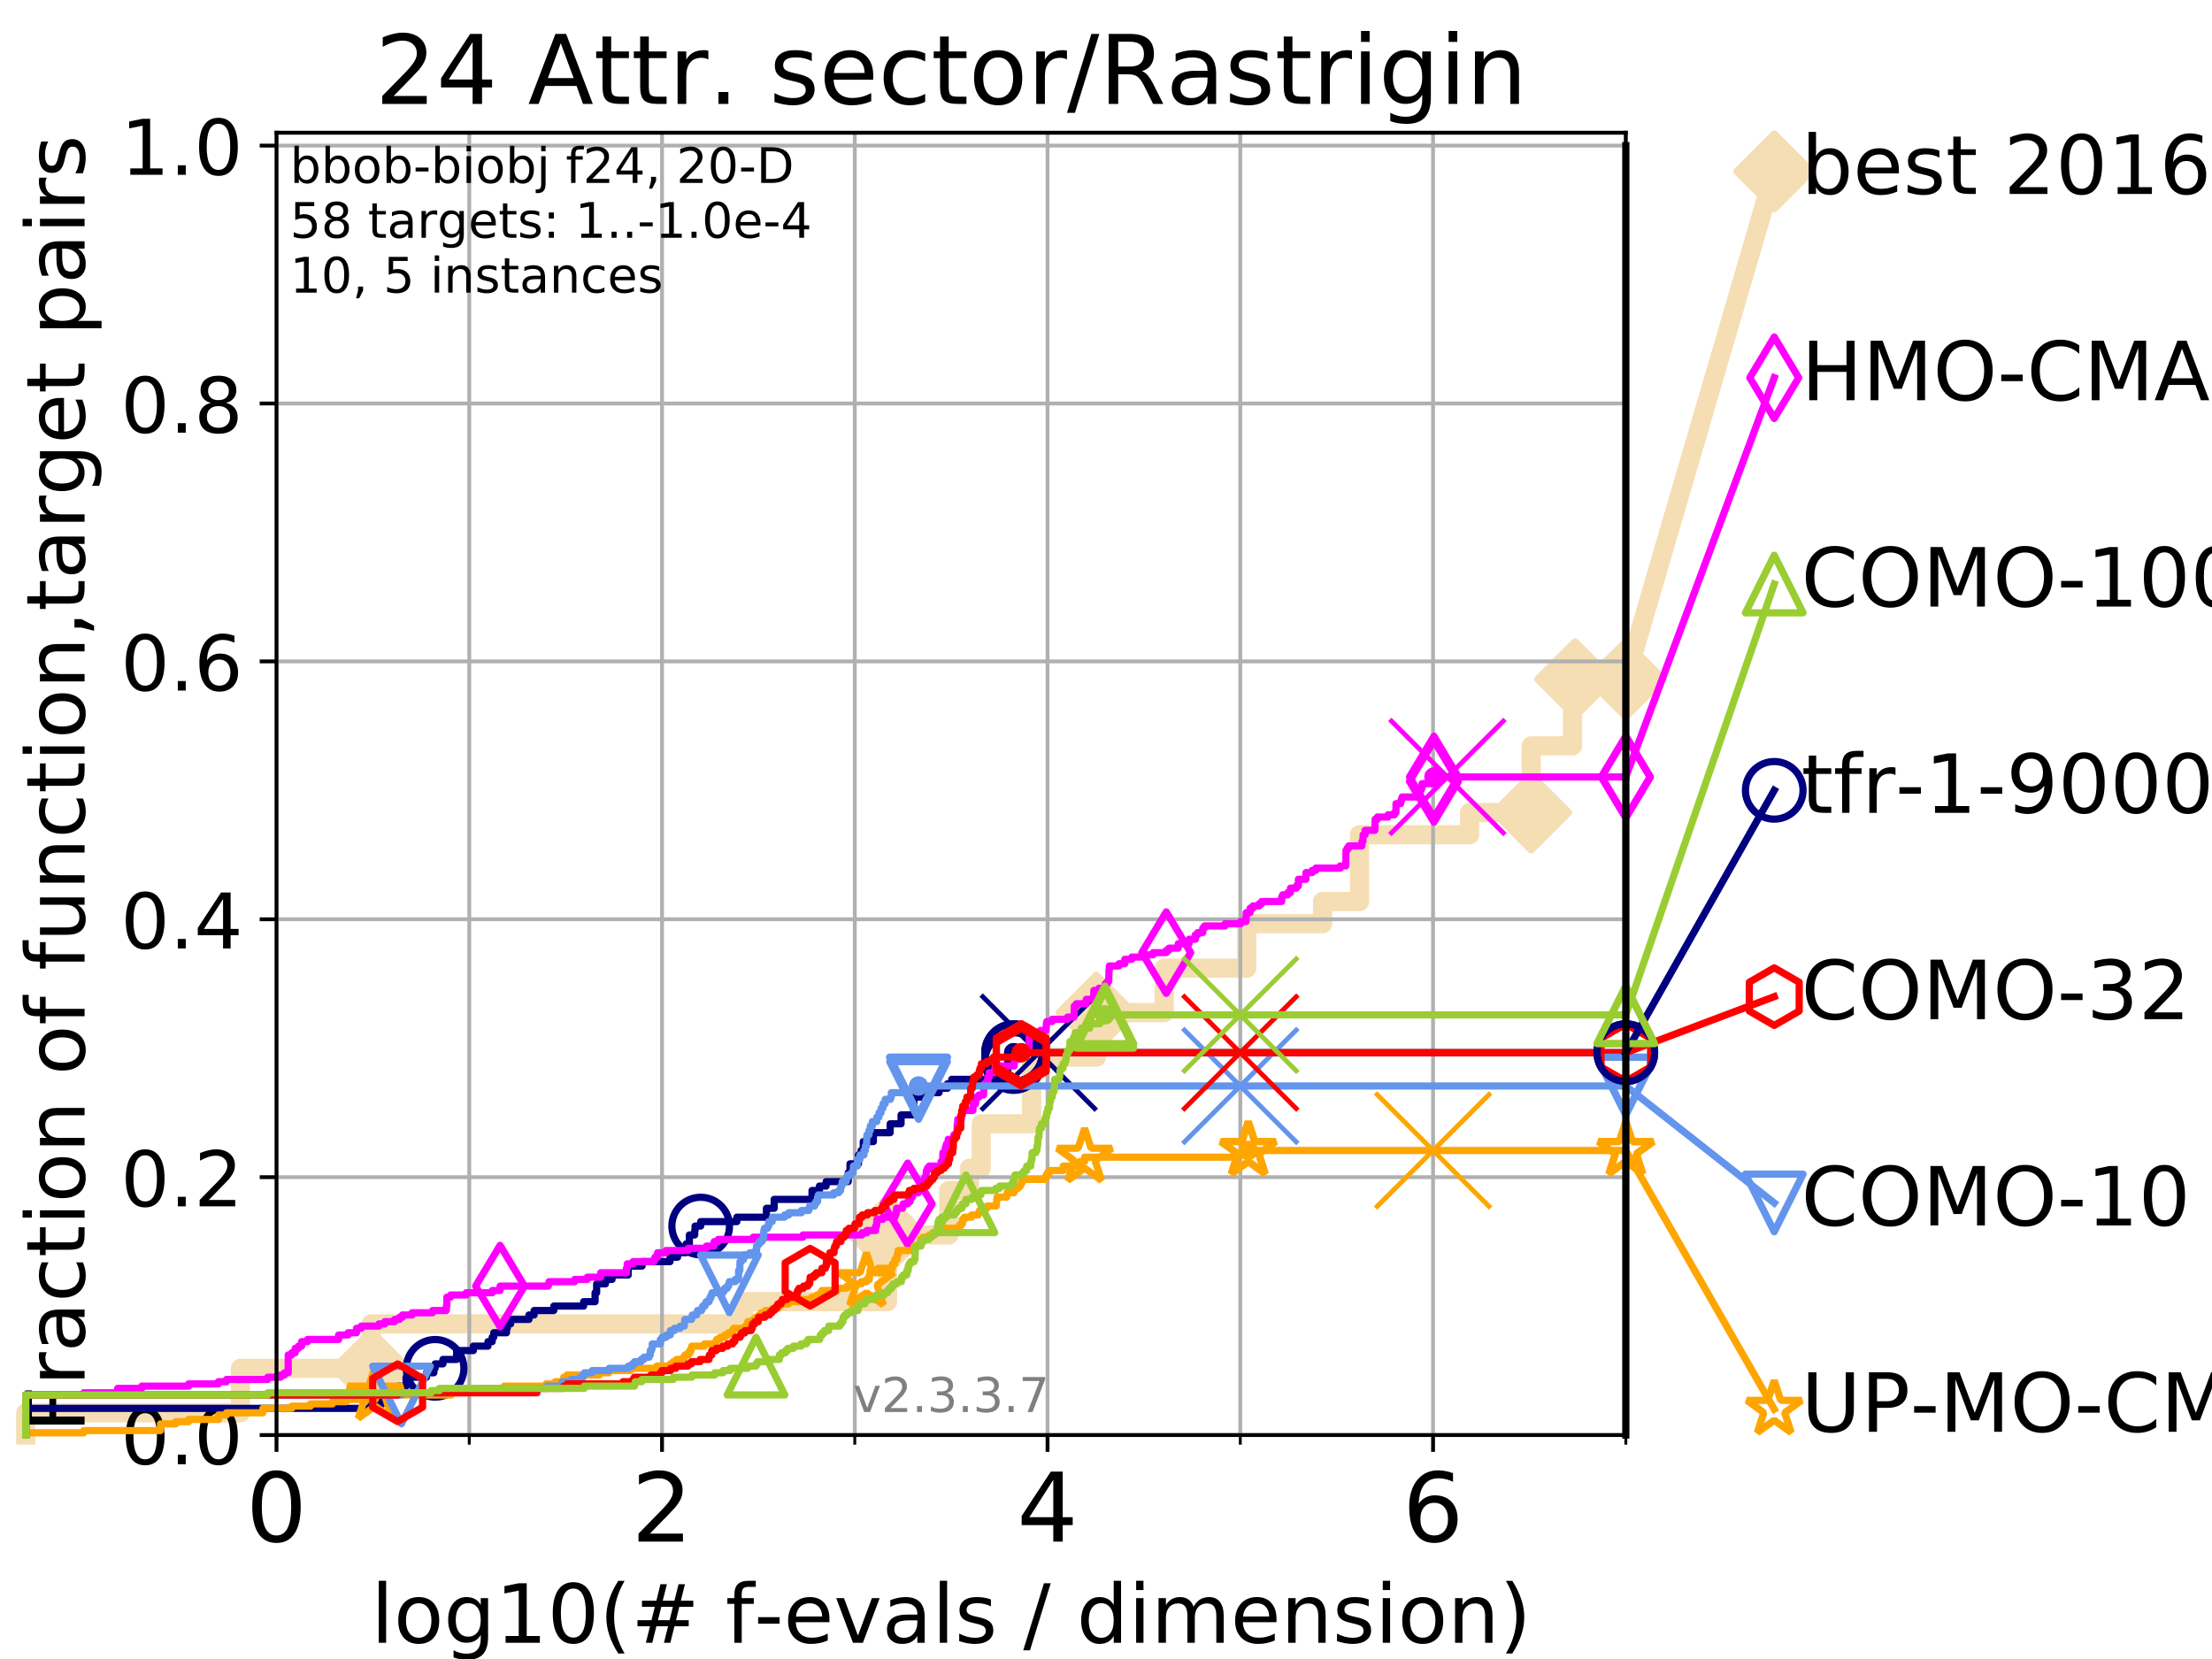 <?xml version="1.0" encoding="utf-8" standalone="no"?>
<!DOCTYPE svg PUBLIC "-//W3C//DTD SVG 1.1//EN"
  "http://www.w3.org/Graphics/SVG/1.1/DTD/svg11.dtd">
<!-- Created with matplotlib (https://matplotlib.org/) -->
<svg height="345.6pt" version="1.1" viewBox="0 0 460.8 345.6" width="460.8pt" xmlns="http://www.w3.org/2000/svg" xmlns:xlink="http://www.w3.org/1999/xlink">
 <defs>
  <style type="text/css">
*{stroke-linecap:butt;stroke-linejoin:round;}
  </style>
 </defs>
 <g id="figure_1">
  <g id="patch_1">
   <path d="M 0 345.6 
L 460.8 345.6 
L 460.8 0 
L 0 0 
z
" style="fill:#ffffff;"/>
  </g>
  <g id="axes_1">
   <g id="patch_2">
    <path d="M 57.6 298.944 
L 338.688 298.944 
L 338.688 27.648 
L 57.6 27.648 
z
" style="fill:#ffffff;"/>
   </g>
   <g id="line2d_1">
    <path d="M 5.357 298.944 
L 5.357 294.313 
L 50.087 294.313 
L 50.087 285.05 
L 77.331 285.05 
L 77.331 275.788 
L 154.906 275.788 
L 154.906 271.157 
L 184.893 271.157 
L 184.893 257.263 
L 197.657 257.263 
L 197.657 248.001 
L 201.954 248.001 
L 201.954 243.37 
L 204.404 243.37 
L 204.404 234.107 
L 214.9 234.107 
L 214.9 220.214 
L 228.395 220.214 
L 228.395 210.951 
L 242.514 210.951 
L 242.514 201.689 
L 259.718 201.689 
L 259.718 192.426 
L 275.521 192.426 
L 275.521 187.795 
L 283.209 187.795 
L 283.209 173.901 
L 306.139 173.901 
L 306.139 169.27 
L 318.986 169.27 
L 318.986 155.377 
L 327.587 155.377 
L 327.587 146.114 
L 328.114 146.114 
L 328.114 141.483 
L 338.688 141.483 
" style="fill:none;stroke:#f5deb3;stroke-linecap:square;stroke-width:4;"/>
   </g>
   <g id="line2d_2">
    <defs>
     <path d="M 0 7.778 
L 7.778 0 
L 0 -7.778 
L -7.778 0 
z
" id="m525a7c20d4" style="stroke:#f5deb3;stroke-linejoin:miter;stroke-width:1.5;"/>
    </defs>
    <g>
     <use style="fill:#f5deb3;stroke:#f5deb3;stroke-linejoin:miter;stroke-width:1.5;" x="77.331" xlink:href="#m525a7c20d4" y="285.05"/>
     <use style="fill:#f5deb3;stroke:#f5deb3;stroke-linejoin:miter;stroke-width:1.5;" x="184.893" xlink:href="#m525a7c20d4" y="257.263"/>
     <use style="fill:#f5deb3;stroke:#f5deb3;stroke-linejoin:miter;stroke-width:1.5;" x="228.395" xlink:href="#m525a7c20d4" y="210.951"/>
     <use style="fill:#f5deb3;stroke:#f5deb3;stroke-linejoin:miter;stroke-width:1.5;" x="318.986" xlink:href="#m525a7c20d4" y="169.27"/>
     <use style="fill:#f5deb3;stroke:#f5deb3;stroke-linejoin:miter;stroke-width:1.5;" x="328.114" xlink:href="#m525a7c20d4" y="141.483"/>
     <use style="fill:#f5deb3;stroke:#f5deb3;stroke-linejoin:miter;stroke-width:1.5;" x="338.688" xlink:href="#m525a7c20d4" y="141.483"/>
    </g>
   </g>
   <g id="line2d_3">
    <path style="fill:none;stroke:#f5deb3;stroke-linecap:square;stroke-width:4;"/>
    <g/>
   </g>
   <g id="line2d_4">
    <path d="M 338.688 141.483 
L 369.608 35.706 
" style="fill:none;stroke:#f5deb3;stroke-linecap:square;stroke-width:4;"/>
    <g>
     <use style="fill:#f5deb3;stroke:#f5deb3;stroke-linejoin:miter;stroke-width:1.5;" x="338.688" xlink:href="#m525a7c20d4" y="141.483"/>
     <use style="fill:#f5deb3;stroke:#f5deb3;stroke-linejoin:miter;stroke-width:1.5;" x="369.608" xlink:href="#m525a7c20d4" y="35.706"/>
    </g>
   </g>
   <g id="matplotlib.axis_1">
    <g id="xtick_1">
     <g id="line2d_5">
      <path clip-path="url(#p8d8545857f)" d="M 57.6 298.944 
L 57.6 27.648 
" style="fill:none;stroke:#b0b0b0;stroke-linecap:square;stroke-width:0.8;"/>
     </g>
     <g id="line2d_6">
      <defs>
       <path d="M 0 0 
L 0 3.5 
" id="m7932495bc3" style="stroke:#000000;stroke-width:0.8;"/>
      </defs>
      <g>
       <use style="stroke:#000000;stroke-width:0.8;" x="57.6" xlink:href="#m7932495bc3" y="298.944"/>
      </g>
     </g>
     <g id="text_1">
      <!-- 0 -->
      <defs>
       <path d="M 31.781 66.406 
Q 24.172 66.406 20.328 58.906 
Q 16.5 51.422 16.5 36.375 
Q 16.5 21.391 20.328 13.891 
Q 24.172 6.391 31.781 6.391 
Q 39.453 6.391 43.281 13.891 
Q 47.125 21.391 47.125 36.375 
Q 47.125 51.422 43.281 58.906 
Q 39.453 66.406 31.781 66.406 
z
M 31.781 74.219 
Q 44.047 74.219 50.516 64.516 
Q 56.984 54.828 56.984 36.375 
Q 56.984 17.969 50.516 8.266 
Q 44.047 -1.422 31.781 -1.422 
Q 19.531 -1.422 13.062 8.266 
Q 6.594 17.969 6.594 36.375 
Q 6.594 54.828 13.062 64.516 
Q 19.531 74.219 31.781 74.219 
z
" id="DejaVuSans-48"/>
      </defs>
      <g transform="translate(51.237 321.141)scale(0.2 -0.2)">
       <use xlink:href="#DejaVuSans-48"/>
      </g>
     </g>
    </g>
    <g id="xtick_2">
     <g id="line2d_7">
      <path clip-path="url(#p8d8545857f)" d="M 137.911 298.944 
L 137.911 27.648 
" style="fill:none;stroke:#b0b0b0;stroke-linecap:square;stroke-width:0.8;"/>
     </g>
     <g id="line2d_8">
      <g>
       <use style="stroke:#000000;stroke-width:0.8;" x="137.911" xlink:href="#m7932495bc3" y="298.944"/>
      </g>
     </g>
     <g id="text_2">
      <!-- 2 -->
      <defs>
       <path d="M 19.188 8.297 
L 53.609 8.297 
L 53.609 0 
L 7.328 0 
L 7.328 8.297 
Q 12.938 14.109 22.625 23.891 
Q 32.328 33.688 34.812 36.531 
Q 39.547 41.844 41.422 45.531 
Q 43.312 49.219 43.312 52.781 
Q 43.312 58.594 39.234 62.25 
Q 35.156 65.922 28.609 65.922 
Q 23.969 65.922 18.812 64.312 
Q 13.672 62.703 7.812 59.422 
L 7.812 69.391 
Q 13.766 71.781 18.938 73 
Q 24.125 74.219 28.422 74.219 
Q 39.75 74.219 46.484 68.547 
Q 53.219 62.891 53.219 53.422 
Q 53.219 48.922 51.531 44.891 
Q 49.859 40.875 45.406 35.406 
Q 44.188 33.984 37.641 27.219 
Q 31.109 20.453 19.188 8.297 
z
" id="DejaVuSans-50"/>
      </defs>
      <g transform="translate(131.548 321.141)scale(0.2 -0.2)">
       <use xlink:href="#DejaVuSans-50"/>
      </g>
     </g>
    </g>
    <g id="xtick_3">
     <g id="line2d_9">
      <path clip-path="url(#p8d8545857f)" d="M 218.222 298.944 
L 218.222 27.648 
" style="fill:none;stroke:#b0b0b0;stroke-linecap:square;stroke-width:0.8;"/>
     </g>
     <g id="line2d_10">
      <g>
       <use style="stroke:#000000;stroke-width:0.8;" x="218.222" xlink:href="#m7932495bc3" y="298.944"/>
      </g>
     </g>
     <g id="text_3">
      <!-- 4 -->
      <defs>
       <path d="M 37.797 64.312 
L 12.891 25.391 
L 37.797 25.391 
z
M 35.203 72.906 
L 47.609 72.906 
L 47.609 25.391 
L 58.016 25.391 
L 58.016 17.188 
L 47.609 17.188 
L 47.609 0 
L 37.797 0 
L 37.797 17.188 
L 4.891 17.188 
L 4.891 26.703 
z
" id="DejaVuSans-52"/>
      </defs>
      <g transform="translate(211.859 321.141)scale(0.2 -0.2)">
       <use xlink:href="#DejaVuSans-52"/>
      </g>
     </g>
    </g>
    <g id="xtick_4">
     <g id="line2d_11">
      <path clip-path="url(#p8d8545857f)" d="M 298.533 298.944 
L 298.533 27.648 
" style="fill:none;stroke:#b0b0b0;stroke-linecap:square;stroke-width:0.8;"/>
     </g>
     <g id="line2d_12">
      <g>
       <use style="stroke:#000000;stroke-width:0.8;" x="298.533" xlink:href="#m7932495bc3" y="298.944"/>
      </g>
     </g>
     <g id="text_4">
      <!-- 6 -->
      <defs>
       <path d="M 33.016 40.375 
Q 26.375 40.375 22.484 35.828 
Q 18.609 31.297 18.609 23.391 
Q 18.609 15.531 22.484 10.953 
Q 26.375 6.391 33.016 6.391 
Q 39.656 6.391 43.531 10.953 
Q 47.406 15.531 47.406 23.391 
Q 47.406 31.297 43.531 35.828 
Q 39.656 40.375 33.016 40.375 
z
M 52.594 71.297 
L 52.594 62.312 
Q 48.875 64.062 45.094 64.984 
Q 41.312 65.922 37.594 65.922 
Q 27.828 65.922 22.672 59.328 
Q 17.531 52.734 16.797 39.406 
Q 19.672 43.656 24.016 45.922 
Q 28.375 48.188 33.594 48.188 
Q 44.578 48.188 50.953 41.516 
Q 57.328 34.859 57.328 23.391 
Q 57.328 12.156 50.688 5.359 
Q 44.047 -1.422 33.016 -1.422 
Q 20.359 -1.422 13.672 8.266 
Q 6.984 17.969 6.984 36.375 
Q 6.984 53.656 15.188 63.938 
Q 23.391 74.219 37.203 74.219 
Q 40.922 74.219 44.703 73.484 
Q 48.484 72.75 52.594 71.297 
z
" id="DejaVuSans-54"/>
      </defs>
      <g transform="translate(292.17 321.141)scale(0.2 -0.2)">
       <use xlink:href="#DejaVuSans-54"/>
      </g>
     </g>
    </g>
    <g id="xtick_5">
     <g id="line2d_13">
      <path clip-path="url(#p8d8545857f)" d="M 97.755 298.944 
L 97.755 27.648 
" style="fill:none;stroke:#b0b0b0;stroke-linecap:square;stroke-width:0.8;"/>
     </g>
     <g id="line2d_14">
      <defs>
       <path d="M 0 0 
L 0 2 
" id="mba690c46e9" style="stroke:#000000;stroke-width:0.6;"/>
      </defs>
      <g>
       <use style="stroke:#000000;stroke-width:0.6;" x="97.755" xlink:href="#mba690c46e9" y="298.944"/>
      </g>
     </g>
    </g>
    <g id="xtick_6">
     <g id="line2d_15">
      <path clip-path="url(#p8d8545857f)" d="M 178.066 298.944 
L 178.066 27.648 
" style="fill:none;stroke:#b0b0b0;stroke-linecap:square;stroke-width:0.8;"/>
     </g>
     <g id="line2d_16">
      <g>
       <use style="stroke:#000000;stroke-width:0.6;" x="178.066" xlink:href="#mba690c46e9" y="298.944"/>
      </g>
     </g>
    </g>
    <g id="xtick_7">
     <g id="line2d_17">
      <path clip-path="url(#p8d8545857f)" d="M 258.377 298.944 
L 258.377 27.648 
" style="fill:none;stroke:#b0b0b0;stroke-linecap:square;stroke-width:0.8;"/>
     </g>
     <g id="line2d_18">
      <g>
       <use style="stroke:#000000;stroke-width:0.6;" x="258.377" xlink:href="#mba690c46e9" y="298.944"/>
      </g>
     </g>
    </g>
    <g id="xtick_8">
     <g id="line2d_19">
      <path clip-path="url(#p8d8545857f)" d="M 338.688 298.944 
L 338.688 27.648 
" style="fill:none;stroke:#b0b0b0;stroke-linecap:square;stroke-width:0.8;"/>
     </g>
     <g id="line2d_20">
      <g>
       <use style="stroke:#000000;stroke-width:0.6;" x="338.688" xlink:href="#mba690c46e9" y="298.944"/>
      </g>
     </g>
    </g>
    <g id="text_5">
     <!-- log10(# f-evals / dimension) -->
     <defs>
      <path d="M 9.422 75.984 
L 18.406 75.984 
L 18.406 0 
L 9.422 0 
z
" id="DejaVuSans-108"/>
      <path d="M 30.609 48.391 
Q 23.391 48.391 19.188 42.75 
Q 14.984 37.109 14.984 27.297 
Q 14.984 17.484 19.156 11.844 
Q 23.344 6.203 30.609 6.203 
Q 37.797 6.203 41.984 11.859 
Q 46.188 17.531 46.188 27.297 
Q 46.188 37.016 41.984 42.703 
Q 37.797 48.391 30.609 48.391 
z
M 30.609 56 
Q 42.328 56 49.016 48.375 
Q 55.719 40.766 55.719 27.297 
Q 55.719 13.875 49.016 6.219 
Q 42.328 -1.422 30.609 -1.422 
Q 18.844 -1.422 12.172 6.219 
Q 5.516 13.875 5.516 27.297 
Q 5.516 40.766 12.172 48.375 
Q 18.844 56 30.609 56 
z
" id="DejaVuSans-111"/>
      <path d="M 45.406 27.984 
Q 45.406 37.75 41.375 43.109 
Q 37.359 48.484 30.078 48.484 
Q 22.859 48.484 18.828 43.109 
Q 14.797 37.75 14.797 27.984 
Q 14.797 18.266 18.828 12.891 
Q 22.859 7.516 30.078 7.516 
Q 37.359 7.516 41.375 12.891 
Q 45.406 18.266 45.406 27.984 
z
M 54.391 6.781 
Q 54.391 -7.172 48.188 -13.984 
Q 42 -20.797 29.203 -20.797 
Q 24.469 -20.797 20.266 -20.094 
Q 16.062 -19.391 12.109 -17.922 
L 12.109 -9.188 
Q 16.062 -11.328 19.922 -12.344 
Q 23.781 -13.375 27.781 -13.375 
Q 36.625 -13.375 41.016 -8.766 
Q 45.406 -4.156 45.406 5.172 
L 45.406 9.625 
Q 42.625 4.781 38.281 2.391 
Q 33.938 0 27.875 0 
Q 17.828 0 11.672 7.656 
Q 5.516 15.328 5.516 27.984 
Q 5.516 40.672 11.672 48.328 
Q 17.828 56 27.875 56 
Q 33.938 56 38.281 53.609 
Q 42.625 51.219 45.406 46.391 
L 45.406 54.688 
L 54.391 54.688 
z
" id="DejaVuSans-103"/>
      <path d="M 12.406 8.297 
L 28.516 8.297 
L 28.516 63.922 
L 10.984 60.406 
L 10.984 69.391 
L 28.422 72.906 
L 38.281 72.906 
L 38.281 8.297 
L 54.391 8.297 
L 54.391 0 
L 12.406 0 
z
" id="DejaVuSans-49"/>
      <path d="M 31 75.875 
Q 24.469 64.656 21.281 53.656 
Q 18.109 42.672 18.109 31.391 
Q 18.109 20.125 21.312 9.062 
Q 24.516 -2 31 -13.188 
L 23.188 -13.188 
Q 15.875 -1.703 12.234 9.375 
Q 8.594 20.453 8.594 31.391 
Q 8.594 42.281 12.203 53.312 
Q 15.828 64.359 23.188 75.875 
z
" id="DejaVuSans-40"/>
      <path d="M 51.125 44 
L 36.922 44 
L 32.812 27.688 
L 47.125 27.688 
z
M 43.797 71.781 
L 38.719 51.516 
L 52.984 51.516 
L 58.109 71.781 
L 65.922 71.781 
L 60.891 51.516 
L 76.125 51.516 
L 76.125 44 
L 58.984 44 
L 54.984 27.688 
L 70.516 27.688 
L 70.516 20.219 
L 53.078 20.219 
L 48 0 
L 40.188 0 
L 45.219 20.219 
L 30.906 20.219 
L 25.875 0 
L 18.016 0 
L 23.094 20.219 
L 7.719 20.219 
L 7.719 27.688 
L 24.906 27.688 
L 29 44 
L 13.281 44 
L 13.281 51.516 
L 30.906 51.516 
L 35.891 71.781 
z
" id="DejaVuSans-35"/>
      <path id="DejaVuSans-32"/>
      <path d="M 37.109 75.984 
L 37.109 68.5 
L 28.516 68.5 
Q 23.688 68.5 21.797 66.547 
Q 19.922 64.594 19.922 59.516 
L 19.922 54.688 
L 34.719 54.688 
L 34.719 47.703 
L 19.922 47.703 
L 19.922 0 
L 10.891 0 
L 10.891 47.703 
L 2.297 47.703 
L 2.297 54.688 
L 10.891 54.688 
L 10.891 58.5 
Q 10.891 67.625 15.141 71.797 
Q 19.391 75.984 28.609 75.984 
z
" id="DejaVuSans-102"/>
      <path d="M 4.891 31.391 
L 31.203 31.391 
L 31.203 23.391 
L 4.891 23.391 
z
" id="DejaVuSans-45"/>
      <path d="M 56.203 29.594 
L 56.203 25.203 
L 14.891 25.203 
Q 15.484 15.922 20.484 11.062 
Q 25.484 6.203 34.422 6.203 
Q 39.594 6.203 44.453 7.469 
Q 49.312 8.734 54.109 11.281 
L 54.109 2.781 
Q 49.266 0.734 44.188 -0.344 
Q 39.109 -1.422 33.891 -1.422 
Q 20.797 -1.422 13.156 6.188 
Q 5.516 13.812 5.516 26.812 
Q 5.516 40.234 12.766 48.109 
Q 20.016 56 32.328 56 
Q 43.359 56 49.781 48.891 
Q 56.203 41.797 56.203 29.594 
z
M 47.219 32.234 
Q 47.125 39.594 43.094 43.984 
Q 39.062 48.391 32.422 48.391 
Q 24.906 48.391 20.391 44.141 
Q 15.875 39.891 15.188 32.172 
z
" id="DejaVuSans-101"/>
      <path d="M 2.984 54.688 
L 12.5 54.688 
L 29.594 8.797 
L 46.688 54.688 
L 56.203 54.688 
L 35.688 0 
L 23.484 0 
z
" id="DejaVuSans-118"/>
      <path d="M 34.281 27.484 
Q 23.391 27.484 19.188 25 
Q 14.984 22.516 14.984 16.5 
Q 14.984 11.719 18.141 8.906 
Q 21.297 6.109 26.703 6.109 
Q 34.188 6.109 38.703 11.406 
Q 43.219 16.703 43.219 25.484 
L 43.219 27.484 
z
M 52.203 31.203 
L 52.203 0 
L 43.219 0 
L 43.219 8.297 
Q 40.141 3.328 35.547 0.953 
Q 30.953 -1.422 24.312 -1.422 
Q 15.922 -1.422 10.953 3.297 
Q 6 8.016 6 15.922 
Q 6 25.141 12.172 29.828 
Q 18.359 34.516 30.609 34.516 
L 43.219 34.516 
L 43.219 35.406 
Q 43.219 41.609 39.141 45 
Q 35.062 48.391 27.688 48.391 
Q 23 48.391 18.547 47.266 
Q 14.109 46.141 10.016 43.891 
L 10.016 52.203 
Q 14.938 54.109 19.578 55.047 
Q 24.219 56 28.609 56 
Q 40.484 56 46.344 49.844 
Q 52.203 43.703 52.203 31.203 
z
" id="DejaVuSans-97"/>
      <path d="M 44.281 53.078 
L 44.281 44.578 
Q 40.484 46.531 36.375 47.5 
Q 32.281 48.484 27.875 48.484 
Q 21.188 48.484 17.844 46.438 
Q 14.5 44.391 14.5 40.281 
Q 14.5 37.156 16.891 35.375 
Q 19.281 33.594 26.516 31.984 
L 29.594 31.297 
Q 39.156 29.25 43.188 25.516 
Q 47.219 21.781 47.219 15.094 
Q 47.219 7.469 41.188 3.016 
Q 35.156 -1.422 24.609 -1.422 
Q 20.219 -1.422 15.453 -0.562 
Q 10.688 0.297 5.422 2 
L 5.422 11.281 
Q 10.406 8.688 15.234 7.391 
Q 20.062 6.109 24.812 6.109 
Q 31.156 6.109 34.562 8.281 
Q 37.984 10.453 37.984 14.406 
Q 37.984 18.062 35.516 20.016 
Q 33.062 21.969 24.703 23.781 
L 21.578 24.516 
Q 13.234 26.266 9.516 29.906 
Q 5.812 33.547 5.812 39.891 
Q 5.812 47.609 11.281 51.797 
Q 16.75 56 26.812 56 
Q 31.781 56 36.172 55.266 
Q 40.578 54.547 44.281 53.078 
z
" id="DejaVuSans-115"/>
      <path d="M 25.391 72.906 
L 33.688 72.906 
L 8.297 -9.281 
L 0 -9.281 
z
" id="DejaVuSans-47"/>
      <path d="M 45.406 46.391 
L 45.406 75.984 
L 54.391 75.984 
L 54.391 0 
L 45.406 0 
L 45.406 8.203 
Q 42.578 3.328 38.25 0.953 
Q 33.938 -1.422 27.875 -1.422 
Q 17.969 -1.422 11.734 6.484 
Q 5.516 14.406 5.516 27.297 
Q 5.516 40.188 11.734 48.094 
Q 17.969 56 27.875 56 
Q 33.938 56 38.25 53.625 
Q 42.578 51.266 45.406 46.391 
z
M 14.797 27.297 
Q 14.797 17.391 18.875 11.75 
Q 22.953 6.109 30.078 6.109 
Q 37.203 6.109 41.297 11.75 
Q 45.406 17.391 45.406 27.297 
Q 45.406 37.203 41.297 42.844 
Q 37.203 48.484 30.078 48.484 
Q 22.953 48.484 18.875 42.844 
Q 14.797 37.203 14.797 27.297 
z
" id="DejaVuSans-100"/>
      <path d="M 9.422 54.688 
L 18.406 54.688 
L 18.406 0 
L 9.422 0 
z
M 9.422 75.984 
L 18.406 75.984 
L 18.406 64.594 
L 9.422 64.594 
z
" id="DejaVuSans-105"/>
      <path d="M 52 44.188 
Q 55.375 50.25 60.062 53.125 
Q 64.75 56 71.094 56 
Q 79.641 56 84.281 50.016 
Q 88.922 44.047 88.922 33.016 
L 88.922 0 
L 79.891 0 
L 79.891 32.719 
Q 79.891 40.578 77.094 44.375 
Q 74.312 48.188 68.609 48.188 
Q 61.625 48.188 57.562 43.547 
Q 53.516 38.922 53.516 30.906 
L 53.516 0 
L 44.484 0 
L 44.484 32.719 
Q 44.484 40.625 41.703 44.406 
Q 38.922 48.188 33.109 48.188 
Q 26.219 48.188 22.156 43.531 
Q 18.109 38.875 18.109 30.906 
L 18.109 0 
L 9.078 0 
L 9.078 54.688 
L 18.109 54.688 
L 18.109 46.188 
Q 21.188 51.219 25.484 53.609 
Q 29.781 56 35.688 56 
Q 41.656 56 45.828 52.969 
Q 50 49.953 52 44.188 
z
" id="DejaVuSans-109"/>
      <path d="M 54.891 33.016 
L 54.891 0 
L 45.906 0 
L 45.906 32.719 
Q 45.906 40.484 42.875 44.328 
Q 39.844 48.188 33.797 48.188 
Q 26.516 48.188 22.312 43.547 
Q 18.109 38.922 18.109 30.906 
L 18.109 0 
L 9.078 0 
L 9.078 54.688 
L 18.109 54.688 
L 18.109 46.188 
Q 21.344 51.125 25.703 53.562 
Q 30.078 56 35.797 56 
Q 45.219 56 50.047 50.172 
Q 54.891 44.344 54.891 33.016 
z
" id="DejaVuSans-110"/>
      <path d="M 8.016 75.875 
L 15.828 75.875 
Q 23.141 64.359 26.781 53.312 
Q 30.422 42.281 30.422 31.391 
Q 30.422 20.453 26.781 9.375 
Q 23.141 -1.703 15.828 -13.188 
L 8.016 -13.188 
Q 14.5 -2 17.703 9.062 
Q 20.906 20.125 20.906 31.391 
Q 20.906 42.672 17.703 53.656 
Q 14.5 64.656 8.016 75.875 
z
" id="DejaVuSans-41"/>
     </defs>
     <g transform="translate(77.303 342.218)scale(0.17 -0.17)">
      <use xlink:href="#DejaVuSans-108"/>
      <use x="27.783" xlink:href="#DejaVuSans-111"/>
      <use x="88.965" xlink:href="#DejaVuSans-103"/>
      <use x="152.441" xlink:href="#DejaVuSans-49"/>
      <use x="216.064" xlink:href="#DejaVuSans-48"/>
      <use x="279.688" xlink:href="#DejaVuSans-40"/>
      <use x="318.701" xlink:href="#DejaVuSans-35"/>
      <use x="402.49" xlink:href="#DejaVuSans-32"/>
      <use x="434.277" xlink:href="#DejaVuSans-102"/>
      <use x="469.404" xlink:href="#DejaVuSans-45"/>
      <use x="505.488" xlink:href="#DejaVuSans-101"/>
      <use x="567.012" xlink:href="#DejaVuSans-118"/>
      <use x="626.191" xlink:href="#DejaVuSans-97"/>
      <use x="687.471" xlink:href="#DejaVuSans-108"/>
      <use x="715.254" xlink:href="#DejaVuSans-115"/>
      <use x="767.354" xlink:href="#DejaVuSans-32"/>
      <use x="799.141" xlink:href="#DejaVuSans-47"/>
      <use x="832.832" xlink:href="#DejaVuSans-32"/>
      <use x="864.619" xlink:href="#DejaVuSans-100"/>
      <use x="928.096" xlink:href="#DejaVuSans-105"/>
      <use x="955.879" xlink:href="#DejaVuSans-109"/>
      <use x="1053.291" xlink:href="#DejaVuSans-101"/>
      <use x="1114.814" xlink:href="#DejaVuSans-110"/>
      <use x="1178.193" xlink:href="#DejaVuSans-115"/>
      <use x="1230.293" xlink:href="#DejaVuSans-105"/>
      <use x="1258.076" xlink:href="#DejaVuSans-111"/>
      <use x="1319.258" xlink:href="#DejaVuSans-110"/>
      <use x="1382.637" xlink:href="#DejaVuSans-41"/>
     </g>
    </g>
   </g>
   <g id="matplotlib.axis_2">
    <g id="ytick_1">
     <g id="line2d_21">
      <path clip-path="url(#p8d8545857f)" d="M 57.6 298.944 
L 338.688 298.944 
" style="fill:none;stroke:#b0b0b0;stroke-linecap:square;stroke-width:0.8;"/>
     </g>
     <g id="line2d_22">
      <defs>
       <path d="M 0 0 
L -3.5 0 
" id="m1607d5314c" style="stroke:#000000;stroke-width:0.8;"/>
      </defs>
      <g>
       <use style="stroke:#000000;stroke-width:0.8;" x="57.6" xlink:href="#m1607d5314c" y="298.944"/>
      </g>
     </g>
     <g id="text_6">
      <!-- 0.0 -->
      <defs>
       <path d="M 10.688 12.406 
L 21 12.406 
L 21 0 
L 10.688 0 
z
" id="DejaVuSans-46"/>
      </defs>
      <g transform="translate(25.155 305.023)scale(0.16 -0.16)">
       <use xlink:href="#DejaVuSans-48"/>
       <use x="63.623" xlink:href="#DejaVuSans-46"/>
       <use x="95.41" xlink:href="#DejaVuSans-48"/>
      </g>
     </g>
    </g>
    <g id="ytick_2">
     <g id="line2d_23">
      <path clip-path="url(#p8d8545857f)" d="M 57.6 245.222 
L 338.688 245.222 
" style="fill:none;stroke:#b0b0b0;stroke-linecap:square;stroke-width:0.8;"/>
     </g>
     <g id="line2d_24">
      <g>
       <use style="stroke:#000000;stroke-width:0.8;" x="57.6" xlink:href="#m1607d5314c" y="245.222"/>
      </g>
     </g>
     <g id="text_7">
      <!-- 0.2 -->
      <g transform="translate(25.155 251.301)scale(0.16 -0.16)">
       <use xlink:href="#DejaVuSans-48"/>
       <use x="63.623" xlink:href="#DejaVuSans-46"/>
       <use x="95.41" xlink:href="#DejaVuSans-50"/>
      </g>
     </g>
    </g>
    <g id="ytick_3">
     <g id="line2d_25">
      <path clip-path="url(#p8d8545857f)" d="M 57.6 191.5 
L 338.688 191.5 
" style="fill:none;stroke:#b0b0b0;stroke-linecap:square;stroke-width:0.8;"/>
     </g>
     <g id="line2d_26">
      <g>
       <use style="stroke:#000000;stroke-width:0.8;" x="57.6" xlink:href="#m1607d5314c" y="191.5"/>
      </g>
     </g>
     <g id="text_8">
      <!-- 0.4 -->
      <g transform="translate(25.155 197.579)scale(0.16 -0.16)">
       <use xlink:href="#DejaVuSans-48"/>
       <use x="63.623" xlink:href="#DejaVuSans-46"/>
       <use x="95.41" xlink:href="#DejaVuSans-52"/>
      </g>
     </g>
    </g>
    <g id="ytick_4">
     <g id="line2d_27">
      <path clip-path="url(#p8d8545857f)" d="M 57.6 137.778 
L 338.688 137.778 
" style="fill:none;stroke:#b0b0b0;stroke-linecap:square;stroke-width:0.8;"/>
     </g>
     <g id="line2d_28">
      <g>
       <use style="stroke:#000000;stroke-width:0.8;" x="57.6" xlink:href="#m1607d5314c" y="137.778"/>
      </g>
     </g>
     <g id="text_9">
      <!-- 0.6 -->
      <g transform="translate(25.155 143.857)scale(0.16 -0.16)">
       <use xlink:href="#DejaVuSans-48"/>
       <use x="63.623" xlink:href="#DejaVuSans-46"/>
       <use x="95.41" xlink:href="#DejaVuSans-54"/>
      </g>
     </g>
    </g>
    <g id="ytick_5">
     <g id="line2d_29">
      <path clip-path="url(#p8d8545857f)" d="M 57.6 84.056 
L 338.688 84.056 
" style="fill:none;stroke:#b0b0b0;stroke-linecap:square;stroke-width:0.8;"/>
     </g>
     <g id="line2d_30">
      <g>
       <use style="stroke:#000000;stroke-width:0.8;" x="57.6" xlink:href="#m1607d5314c" y="84.056"/>
      </g>
     </g>
     <g id="text_10">
      <!-- 0.8 -->
      <defs>
       <path d="M 31.781 34.625 
Q 24.75 34.625 20.719 30.859 
Q 16.703 27.094 16.703 20.516 
Q 16.703 13.922 20.719 10.156 
Q 24.75 6.391 31.781 6.391 
Q 38.812 6.391 42.859 10.172 
Q 46.922 13.969 46.922 20.516 
Q 46.922 27.094 42.891 30.859 
Q 38.875 34.625 31.781 34.625 
z
M 21.922 38.812 
Q 15.578 40.375 12.031 44.719 
Q 8.5 49.078 8.5 55.328 
Q 8.5 64.062 14.719 69.141 
Q 20.953 74.219 31.781 74.219 
Q 42.672 74.219 48.875 69.141 
Q 55.078 64.062 55.078 55.328 
Q 55.078 49.078 51.531 44.719 
Q 48 40.375 41.703 38.812 
Q 48.828 37.156 52.797 32.312 
Q 56.781 27.484 56.781 20.516 
Q 56.781 9.906 50.312 4.234 
Q 43.844 -1.422 31.781 -1.422 
Q 19.734 -1.422 13.25 4.234 
Q 6.781 9.906 6.781 20.516 
Q 6.781 27.484 10.781 32.312 
Q 14.797 37.156 21.922 38.812 
z
M 18.312 54.391 
Q 18.312 48.734 21.844 45.562 
Q 25.391 42.391 31.781 42.391 
Q 38.141 42.391 41.719 45.562 
Q 45.312 48.734 45.312 54.391 
Q 45.312 60.062 41.719 63.234 
Q 38.141 66.406 31.781 66.406 
Q 25.391 66.406 21.844 63.234 
Q 18.312 60.062 18.312 54.391 
z
" id="DejaVuSans-56"/>
      </defs>
      <g transform="translate(25.155 90.135)scale(0.16 -0.16)">
       <use xlink:href="#DejaVuSans-48"/>
       <use x="63.623" xlink:href="#DejaVuSans-46"/>
       <use x="95.41" xlink:href="#DejaVuSans-56"/>
      </g>
     </g>
    </g>
    <g id="ytick_6">
     <g id="line2d_31">
      <path clip-path="url(#p8d8545857f)" d="M 57.6 30.334 
L 338.688 30.334 
" style="fill:none;stroke:#b0b0b0;stroke-linecap:square;stroke-width:0.8;"/>
     </g>
     <g id="line2d_32">
      <g>
       <use style="stroke:#000000;stroke-width:0.8;" x="57.6" xlink:href="#m1607d5314c" y="30.334"/>
      </g>
     </g>
     <g id="text_11">
      <!-- 1.0 -->
      <g transform="translate(25.155 36.413)scale(0.16 -0.16)">
       <use xlink:href="#DejaVuSans-49"/>
       <use x="63.623" xlink:href="#DejaVuSans-46"/>
       <use x="95.41" xlink:href="#DejaVuSans-48"/>
      </g>
     </g>
    </g>
    <g id="text_12">
     <!-- Fraction of function,target pairs -->
     <defs>
      <path d="M 9.812 72.906 
L 51.703 72.906 
L 51.703 64.594 
L 19.672 64.594 
L 19.672 43.109 
L 48.578 43.109 
L 48.578 34.812 
L 19.672 34.812 
L 19.672 0 
L 9.812 0 
z
" id="DejaVuSans-70"/>
      <path d="M 41.109 46.297 
Q 39.594 47.172 37.812 47.578 
Q 36.031 48 33.891 48 
Q 26.266 48 22.188 43.047 
Q 18.109 38.094 18.109 28.812 
L 18.109 0 
L 9.078 0 
L 9.078 54.688 
L 18.109 54.688 
L 18.109 46.188 
Q 20.953 51.172 25.484 53.578 
Q 30.031 56 36.531 56 
Q 37.453 56 38.578 55.875 
Q 39.703 55.766 41.062 55.516 
z
" id="DejaVuSans-114"/>
      <path d="M 48.781 52.594 
L 48.781 44.188 
Q 44.969 46.297 41.141 47.344 
Q 37.312 48.391 33.406 48.391 
Q 24.656 48.391 19.812 42.844 
Q 14.984 37.312 14.984 27.297 
Q 14.984 17.281 19.812 11.734 
Q 24.656 6.203 33.406 6.203 
Q 37.312 6.203 41.141 7.25 
Q 44.969 8.297 48.781 10.406 
L 48.781 2.094 
Q 45.016 0.344 40.984 -0.531 
Q 36.969 -1.422 32.422 -1.422 
Q 20.062 -1.422 12.781 6.344 
Q 5.516 14.109 5.516 27.297 
Q 5.516 40.672 12.859 48.328 
Q 20.219 56 33.016 56 
Q 37.156 56 41.109 55.141 
Q 45.062 54.297 48.781 52.594 
z
" id="DejaVuSans-99"/>
      <path d="M 18.312 70.219 
L 18.312 54.688 
L 36.812 54.688 
L 36.812 47.703 
L 18.312 47.703 
L 18.312 18.016 
Q 18.312 11.328 20.141 9.422 
Q 21.969 7.516 27.594 7.516 
L 36.812 7.516 
L 36.812 0 
L 27.594 0 
Q 17.188 0 13.234 3.875 
Q 9.281 7.766 9.281 18.016 
L 9.281 47.703 
L 2.688 47.703 
L 2.688 54.688 
L 9.281 54.688 
L 9.281 70.219 
z
" id="DejaVuSans-116"/>
      <path d="M 8.5 21.578 
L 8.5 54.688 
L 17.484 54.688 
L 17.484 21.922 
Q 17.484 14.156 20.5 10.266 
Q 23.531 6.391 29.594 6.391 
Q 36.859 6.391 41.078 11.031 
Q 45.312 15.672 45.312 23.688 
L 45.312 54.688 
L 54.297 54.688 
L 54.297 0 
L 45.312 0 
L 45.312 8.406 
Q 42.047 3.422 37.719 1 
Q 33.406 -1.422 27.688 -1.422 
Q 18.266 -1.422 13.375 4.438 
Q 8.5 10.297 8.5 21.578 
z
M 31.109 56 
z
" id="DejaVuSans-117"/>
      <path d="M 11.719 12.406 
L 22.016 12.406 
L 22.016 4 
L 14.016 -11.625 
L 7.719 -11.625 
L 11.719 4 
z
" id="DejaVuSans-44"/>
      <path d="M 18.109 8.203 
L 18.109 -20.797 
L 9.078 -20.797 
L 9.078 54.688 
L 18.109 54.688 
L 18.109 46.391 
Q 20.953 51.266 25.266 53.625 
Q 29.594 56 35.594 56 
Q 45.562 56 51.781 48.094 
Q 58.016 40.188 58.016 27.297 
Q 58.016 14.406 51.781 6.484 
Q 45.562 -1.422 35.594 -1.422 
Q 29.594 -1.422 25.266 0.953 
Q 20.953 3.328 18.109 8.203 
z
M 48.688 27.297 
Q 48.688 37.203 44.609 42.844 
Q 40.531 48.484 33.406 48.484 
Q 26.266 48.484 22.188 42.844 
Q 18.109 37.203 18.109 27.297 
Q 18.109 17.391 22.188 11.75 
Q 26.266 6.109 33.406 6.109 
Q 40.531 6.109 44.609 11.75 
Q 48.688 17.391 48.688 27.297 
z
" id="DejaVuSans-112"/>
     </defs>
     <g transform="translate(17.62 298.435)rotate(-90)scale(0.17 -0.17)">
      <use xlink:href="#DejaVuSans-70"/>
      <use x="57.41" xlink:href="#DejaVuSans-114"/>
      <use x="98.523" xlink:href="#DejaVuSans-97"/>
      <use x="159.803" xlink:href="#DejaVuSans-99"/>
      <use x="214.783" xlink:href="#DejaVuSans-116"/>
      <use x="253.992" xlink:href="#DejaVuSans-105"/>
      <use x="281.775" xlink:href="#DejaVuSans-111"/>
      <use x="342.957" xlink:href="#DejaVuSans-110"/>
      <use x="406.336" xlink:href="#DejaVuSans-32"/>
      <use x="438.123" xlink:href="#DejaVuSans-111"/>
      <use x="499.305" xlink:href="#DejaVuSans-102"/>
      <use x="534.51" xlink:href="#DejaVuSans-32"/>
      <use x="566.297" xlink:href="#DejaVuSans-102"/>
      <use x="601.502" xlink:href="#DejaVuSans-117"/>
      <use x="664.881" xlink:href="#DejaVuSans-110"/>
      <use x="728.26" xlink:href="#DejaVuSans-99"/>
      <use x="783.24" xlink:href="#DejaVuSans-116"/>
      <use x="822.449" xlink:href="#DejaVuSans-105"/>
      <use x="850.232" xlink:href="#DejaVuSans-111"/>
      <use x="911.414" xlink:href="#DejaVuSans-110"/>
      <use x="974.793" xlink:href="#DejaVuSans-44"/>
      <use x="1006.58" xlink:href="#DejaVuSans-116"/>
      <use x="1045.789" xlink:href="#DejaVuSans-97"/>
      <use x="1107.068" xlink:href="#DejaVuSans-114"/>
      <use x="1148.166" xlink:href="#DejaVuSans-103"/>
      <use x="1211.643" xlink:href="#DejaVuSans-101"/>
      <use x="1273.166" xlink:href="#DejaVuSans-116"/>
      <use x="1312.375" xlink:href="#DejaVuSans-32"/>
      <use x="1344.162" xlink:href="#DejaVuSans-112"/>
      <use x="1407.639" xlink:href="#DejaVuSans-97"/>
      <use x="1468.918" xlink:href="#DejaVuSans-105"/>
      <use x="1496.701" xlink:href="#DejaVuSans-114"/>
      <use x="1537.814" xlink:href="#DejaVuSans-115"/>
     </g>
    </g>
   </g>
   <g id="line2d_33">
    <defs>
     <path d="M 0 1.5 
C 0.398 1.5 0.779 1.342 1.061 1.061 
C 1.342 0.779 1.5 0.398 1.5 0 
C 1.5 -0.398 1.342 -0.779 1.061 -1.061 
C 0.779 -1.342 0.398 -1.5 0 -1.5 
C -0.398 -1.5 -0.779 -1.342 -1.061 -1.061 
C -1.342 -0.779 -1.5 -0.398 -1.5 0 
C -1.5 0.398 -1.342 0.779 -1.061 1.061 
C -0.779 1.342 -0.398 1.5 0 1.5 
z
" id="m0c5cef1755" style="stroke:#f5deb3;"/>
    </defs>
    <g>
     <use style="fill:#f5deb3;stroke:#f5deb3;" x="328.114" xlink:href="#m0c5cef1755" y="141.483"/>
     <use style="fill:#f5deb3;stroke:#f5deb3;" x="328.114" xlink:href="#m0c5cef1755" y="141.483"/>
    </g>
   </g>
   <g id="line2d_34">
    <defs>
     <path d="M 0 1.5 
C 0.398 1.5 0.779 1.342 1.061 1.061 
C 1.342 0.779 1.5 0.398 1.5 0 
C 1.5 -0.398 1.342 -0.779 1.061 -1.061 
C 0.779 -1.342 0.398 -1.5 0 -1.5 
C -0.398 -1.5 -0.779 -1.342 -1.061 -1.061 
C -1.342 -0.779 -1.5 -0.398 -1.5 0 
C -1.5 0.398 -1.342 0.779 -1.061 1.061 
C -0.779 1.342 -0.398 1.5 0 1.5 
z
" id="m0fab2719b2" style="stroke:#000080;"/>
    </defs>
    <g>
     <use style="fill:#000080;stroke:#000080;" x="211.16" xlink:href="#m0fab2719b2" y="219.287"/>
     <use style="fill:#000080;stroke:#000080;" x="211.16" xlink:href="#m0fab2719b2" y="219.287"/>
    </g>
   </g>
   <g id="line2d_35">
    <path d="M 5.357 298.944 
L 5.357 293.387 
L 77.331 293.387 
L 77.331 292.46 
L 79.695 292.46 
L 79.695 291.534 
L 80.416 291.534 
L 80.416 290.608 
L 81.993 290.608 
L 81.993 289.682 
L 83.037 289.682 
L 83.037 288.755 
L 84.588 288.755 
L 84.588 286.903 
L 88.847 286.903 
L 88.847 285.977 
L 90.377 285.977 
L 90.377 285.05 
L 90.641 285.05 
L 90.641 284.124 
L 92.267 284.124 
L 92.267 283.198 
L 95.125 283.198 
L 95.125 281.345 
L 98.606 281.345 
L 98.606 280.419 
L 101.647 280.419 
L 101.647 279.493 
L 102.531 279.493 
L 102.531 278.567 
L 102.859 278.567 
L 102.859 277.64 
L 105.51 277.64 
L 105.51 276.714 
L 105.677 276.714 
L 105.677 275.788 
L 106.383 275.788 
L 106.383 274.862 
L 110.189 274.862 
L 110.189 273.935 
L 111.266 273.935 
L 111.266 273.009 
L 115.365 273.009 
L 115.365 272.083 
L 121.579 272.083 
L 121.579 271.157 
L 123.966 271.157 
L 123.966 269.304 
L 124.293 269.304 
L 124.293 267.452 
L 126.134 267.452 
L 126.134 266.526 
L 127.501 266.526 
L 127.501 265.599 
L 130.875 265.599 
L 130.875 263.747 
L 133.767 263.747 
L 133.767 262.821 
L 139.581 262.821 
L 139.581 261.894 
L 141.148 261.894 
L 141.148 260.968 
L 142.858 260.968 
L 142.858 260.042 
L 142.943 260.042 
L 142.943 259.116 
L 143.61 259.116 
L 143.61 257.263 
L 144.718 257.263 
L 144.718 256.337 
L 144.795 256.337 
L 144.795 255.411 
L 145.965 255.411 
L 145.965 254.484 
L 153.506 254.484 
L 153.506 253.558 
L 159.661 253.558 
L 159.661 251.706 
L 161.27 251.706 
L 161.27 250.779 
L 161.277 250.779 
L 161.277 249.853 
L 169.155 249.853 
L 169.155 248.001 
L 170.702 248.001 
L 170.702 247.075 
L 172.1 247.075 
L 172.1 246.148 
L 176.704 246.148 
L 176.704 244.296 
L 177.07 244.296 
L 177.07 242.443 
L 178.835 242.443 
L 178.835 240.591 
L 179.381 240.591 
L 179.381 239.665 
L 179.834 239.665 
L 179.834 237.812 
L 181.94 237.812 
L 181.94 235.96 
L 185.432 235.96 
L 185.432 235.033 
L 185.44 235.033 
L 185.44 234.107 
L 187.708 234.107 
L 187.708 232.255 
L 190.366 232.255 
L 190.366 230.402 
L 190.374 230.402 
L 190.374 228.55 
L 193.117 228.55 
L 193.117 227.623 
L 195.621 227.623 
L 195.621 226.697 
L 197.371 226.697 
L 197.371 225.771 
L 198.259 225.771 
L 198.259 224.845 
L 208.608 224.845 
L 208.608 222.992 
L 209.939 222.992 
L 209.939 221.14 
L 211.16 221.14 
L 211.16 219.287 
L 338.688 219.287 
" style="fill:none;stroke:#000080;stroke-linecap:square;stroke-width:1.5;"/>
   </g>
   <g id="line2d_36">
    <defs>
     <path d="M 0 6 
C 1.591 6 3.117 5.368 4.243 4.243 
C 5.368 3.117 6 1.591 6 0 
C 6 -1.591 5.368 -3.117 4.243 -4.243 
C 3.117 -5.368 1.591 -6 0 -6 
C -1.591 -6 -3.117 -5.368 -4.243 -4.243 
C -5.368 -3.117 -6 -1.591 -6 0 
C -6 1.591 -5.368 3.117 -4.243 4.243 
C -3.117 5.368 -1.591 6 0 6 
z
" id="m377e335295" style="stroke:#000080;stroke-width:1.5;"/>
    </defs>
    <g>
     <use style="fill-opacity:0;stroke:#000080;stroke-width:1.5;" x="90.641" xlink:href="#m377e335295" y="285.05"/>
     <use style="fill-opacity:0;stroke:#000080;stroke-width:1.5;" x="145.965" xlink:href="#m377e335295" y="255.411"/>
     <use style="fill-opacity:0;stroke:#000080;stroke-width:1.5;" x="211.16" xlink:href="#m377e335295" y="221.14"/>
     <use style="fill-opacity:0;stroke:#000080;stroke-width:1.5;" x="211.16" xlink:href="#m377e335295" y="219.287"/>
     <use style="fill-opacity:0;stroke:#000080;stroke-width:1.5;" x="211.16" xlink:href="#m377e335295" y="219.287"/>
     <use style="fill-opacity:0;stroke:#000080;stroke-width:1.5;" x="338.688" xlink:href="#m377e335295" y="219.287"/>
    </g>
   </g>
   <g id="line2d_37">
    <path style="fill:none;stroke:#000080;stroke-linecap:square;stroke-width:1.5;"/>
    <g/>
   </g>
   <g id="line2d_38">
    <path clip-path="url(#p8d8545857f)" d="M 216.385 219.287 
" style="fill:none;stroke:#000080;stroke-linecap:square;stroke-width:1.5;"/>
    <defs>
     <path d="M -12 12 
L 12 -12 
M -12 -12 
L 12 12 
" id="m71396a17f2" style="stroke:#000080;"/>
    </defs>
    <g clip-path="url(#p8d8545857f)">
     <use style="fill:#000080;stroke:#000080;" x="216.385" xlink:href="#m71396a17f2" y="219.287"/>
    </g>
   </g>
   <g id="line2d_39">
    <defs>
     <path d="M 0 1.5 
C 0.398 1.5 0.779 1.342 1.061 1.061 
C 1.342 0.779 1.5 0.398 1.5 0 
C 1.5 -0.398 1.342 -0.779 1.061 -1.061 
C 0.779 -1.342 0.398 -1.5 0 -1.5 
C -0.398 -1.5 -0.779 -1.342 -1.061 -1.061 
C -1.342 -0.779 -1.5 -0.398 -1.5 0 
C -1.5 0.398 -1.342 0.779 -1.061 1.061 
C -0.779 1.342 -0.398 1.5 0 1.5 
z
" id="m0ff733ddb6" style="stroke:#ff00ff;"/>
    </defs>
    <g>
     <use style="fill:#ff00ff;stroke:#ff00ff;" x="298.716" xlink:href="#m0ff733ddb6" y="161.86"/>
     <use style="fill:#ff00ff;stroke:#ff00ff;" x="298.716" xlink:href="#m0ff733ddb6" y="161.86"/>
    </g>
   </g>
   <g id="line2d_40">
    <path d="M 5.357 298.944 
L 5.357 290.608 
L 17.445 290.608 
L 17.445 290.145 
L 24.516 290.145 
L 24.516 289.218 
L 29.533 289.218 
L 29.533 288.755 
L 39.292 288.755 
L 39.292 288.292 
L 45.512 288.292 
L 45.512 287.829 
L 47.174 287.829 
L 47.174 287.366 
L 55.763 287.366 
L 55.763 286.903 
L 58.451 286.903 
L 58.451 286.44 
L 59.262 286.44 
L 59.262 285.977 
L 60.037 285.977 
L 60.037 282.272 
L 60.78 282.272 
L 60.78 281.809 
L 61.491 281.809 
L 61.491 280.882 
L 62.175 280.882 
L 62.175 280.419 
L 62.834 280.419 
L 62.834 279.493 
L 64.08 279.493 
L 64.08 279.03 
L 70.539 279.03 
L 70.539 278.104 
L 72.5 278.104 
L 72.5 277.64 
L 74.263 277.64 
L 74.263 276.714 
L 75.242 276.714 
L 75.242 276.251 
L 78.942 276.251 
L 78.942 275.788 
L 80.179 275.788 
L 80.179 275.325 
L 82.207 275.325 
L 82.207 274.862 
L 83.239 274.862 
L 83.239 274.399 
L 83.83 274.399 
L 83.83 273.935 
L 85.841 273.935 
L 85.841 273.472 
L 90.108 273.472 
L 90.108 273.009 
L 92.969 273.009 
L 92.969 272.083 
L 93.084 272.083 
L 93.084 270.231 
L 93.864 270.231 
L 93.864 269.767 
L 97.134 269.767 
L 97.134 269.304 
L 102.531 269.304 
L 102.531 268.841 
L 104.175 268.841 
L 104.175 267.915 
L 114.216 267.915 
L 114.216 267.452 
L 114.385 267.452 
L 114.385 266.989 
L 119.727 266.989 
L 119.727 266.526 
L 122.341 266.526 
L 122.341 266.062 
L 125.147 266.062 
L 125.147 265.136 
L 130.492 265.136 
L 130.492 264.21 
L 130.665 264.21 
L 130.665 263.284 
L 131.877 263.284 
L 131.877 262.821 
L 136.257 262.821 
L 136.257 262.357 
L 136.438 262.357 
L 136.438 261.894 
L 136.98 261.894 
L 136.98 260.968 
L 138.753 260.968 
L 138.753 260.505 
L 143.382 260.505 
L 143.382 260.042 
L 147.165 260.042 
L 147.165 259.579 
L 148.771 259.579 
L 148.771 258.653 
L 149.629 258.653 
L 149.629 258.189 
L 156.921 258.189 
L 156.921 257.726 
L 167.274 257.726 
L 167.274 257.263 
L 179.572 257.263 
L 179.572 256.8 
L 180.603 256.8 
L 180.603 256.337 
L 182.407 256.337 
L 182.407 255.411 
L 182.615 255.411 
L 182.663 254.021 
L 183.905 254.021 
L 183.905 253.558 
L 186.42 253.558 
L 186.42 253.095 
L 186.61 253.095 
L 186.61 252.632 
L 186.768 252.632 
L 186.768 251.706 
L 188.027 251.706 
L 188.132 250.779 
L 189.084 250.779 
L 189.084 250.316 
L 189.575 250.316 
L 189.575 249.39 
L 190.082 249.39 
L 190.082 248.464 
L 191.324 248.464 
L 191.324 248.001 
L 191.473 248.001 
L 191.473 247.538 
L 192.439 247.538 
L 192.545 246.148 
L 192.595 246.148 
L 192.674 245.222 
L 192.885 245.222 
L 192.989 243.833 
L 193.196 243.833 
L 193.196 243.37 
L 193.573 243.37 
L 193.573 242.906 
L 196.048 242.906 
L 196.048 241.98 
L 196.37 241.98 
L 196.422 240.128 
L 196.909 240.128 
L 196.909 239.201 
L 197.031 239.201 
L 197.031 238.738 
L 197.173 238.738 
L 197.173 238.275 
L 197.522 238.275 
L 197.522 237.349 
L 198.635 237.349 
L 198.7 236.423 
L 199.209 236.423 
L 199.209 235.96 
L 199.367 235.96 
L 199.413 234.107 
L 199.515 234.107 
L 199.515 233.181 
L 200.268 233.181 
L 200.268 232.255 
L 200.486 232.255 
L 200.486 231.328 
L 202.686 231.328 
L 202.712 229.939 
L 203.228 229.939 
L 203.228 229.013 
L 203.343 229.013 
L 203.343 228.55 
L 203.948 228.55 
L 203.948 228.087 
L 204.904 228.087 
L 204.956 226.234 
L 205.057 226.234 
L 205.057 225.771 
L 205.522 225.771 
L 205.522 225.308 
L 205.796 225.308 
L 205.796 224.382 
L 206.053 224.382 
L 206.053 223.455 
L 207.248 223.455 
L 207.248 222.529 
L 207.655 222.529 
L 207.655 222.066 
L 211.259 222.066 
L 211.288 220.677 
L 212.26 220.677 
L 212.321 219.287 
L 213.603 219.287 
L 213.603 218.824 
L 214.263 218.824 
L 214.263 218.361 
L 214.378 218.361 
L 214.438 215.582 
L 216.712 215.582 
L 216.712 214.656 
L 217.92 214.656 
L 217.974 213.267 
L 218.056 213.267 
L 218.056 212.804 
L 219.167 212.804 
L 219.167 212.34 
L 222.387 212.34 
L 222.387 211.877 
L 223.732 211.877 
L 223.802 209.562 
L 224.226 209.562 
L 224.226 209.099 
L 226.286 209.099 
L 226.286 208.172 
L 227.785 208.172 
L 227.878 206.32 
L 228.947 206.32 
L 228.947 205.857 
L 230.242 205.857 
L 230.242 204.931 
L 230.661 204.931 
L 230.661 204.467 
L 230.964 204.467 
L 231.021 202.152 
L 231.091 202.152 
L 231.091 201.226 
L 233.096 201.226 
L 233.096 200.762 
L 234.308 200.762 
L 234.308 199.836 
L 235.781 199.836 
L 235.781 199.373 
L 237.959 199.373 
L 237.959 198.91 
L 240.208 198.91 
L 240.208 198.447 
L 242.951 198.447 
L 242.951 197.984 
L 243.499 197.984 
L 243.499 197.521 
L 245.442 197.521 
L 245.442 196.594 
L 247.692 196.594 
L 247.712 195.668 
L 249.007 195.668 
L 249.007 194.742 
L 249.502 194.742 
L 249.502 194.279 
L 250.553 194.279 
L 250.553 193.353 
L 250.923 193.353 
L 250.923 192.889 
L 255.213 192.889 
L 255.213 192.426 
L 258.474 192.426 
L 258.474 191.963 
L 259.577 191.963 
L 259.61 190.111 
L 260.421 190.111 
L 260.421 189.184 
L 261.013 189.184 
L 261.013 188.721 
L 262.319 188.721 
L 262.319 188.258 
L 262.827 188.258 
L 262.827 187.795 
L 266.992 187.795 
L 266.992 186.869 
L 267.194 186.869 
L 267.194 186.406 
L 268.264 186.406 
L 268.264 185.943 
L 268.829 185.943 
L 268.829 185.016 
L 270.055 185.016 
L 270.055 184.553 
L 270.476 184.553 
L 270.482 183.164 
L 272.055 183.164 
L 272.063 181.775 
L 273.354 181.775 
L 273.354 181.311 
L 274.106 181.311 
L 274.106 180.848 
L 279.177 180.848 
L 279.177 180.385 
L 280.364 180.385 
L 280.398 177.143 
L 280.644 177.143 
L 280.644 176.68 
L 280.967 176.68 
L 280.967 176.217 
L 283.71 176.217 
L 283.71 175.291 
L 283.918 175.291 
L 283.963 173.901 
L 284.368 173.901 
L 284.374 172.975 
L 286.407 172.975 
L 286.469 170.66 
L 286.953 170.66 
L 286.953 170.196 
L 289.147 170.196 
L 289.147 169.733 
L 290.493 169.733 
L 290.493 169.27 
L 290.796 169.27 
L 290.807 167.418 
L 291.785 167.418 
L 291.785 166.955 
L 291.914 166.955 
L 291.914 166.492 
L 292.084 166.492 
L 292.084 166.028 
L 295.057 166.028 
L 295.116 165.102 
L 295.368 165.102 
L 295.368 164.639 
L 296.043 164.639 
L 296.043 164.176 
L 296.234 164.176 
L 296.234 163.25 
L 298.445 163.25 
L 298.445 162.787 
L 298.716 162.787 
L 298.716 161.86 
L 338.688 161.86 
L 338.688 161.86 
" style="fill:none;stroke:#ff00ff;stroke-linecap:square;stroke-width:1.5;"/>
   </g>
   <g id="line2d_41">
    <defs>
     <path d="M 0 8.485 
L 5.091 0 
L 0 -8.485 
L -5.091 0 
z
" id="m0bbed9a585" style="stroke:#ff00ff;stroke-linejoin:miter;stroke-width:1.5;"/>
    </defs>
    <g>
     <use style="fill-opacity:0;stroke:#ff00ff;stroke-linejoin:miter;stroke-width:1.5;" x="104.175" xlink:href="#m0bbed9a585" y="267.915"/>
     <use style="fill-opacity:0;stroke:#ff00ff;stroke-linejoin:miter;stroke-width:1.5;" x="189.084" xlink:href="#m0bbed9a585" y="250.779"/>
     <use style="fill-opacity:0;stroke:#ff00ff;stroke-linejoin:miter;stroke-width:1.5;" x="242.951" xlink:href="#m0bbed9a585" y="198.447"/>
     <use style="fill-opacity:0;stroke:#ff00ff;stroke-linejoin:miter;stroke-width:1.5;" x="298.716" xlink:href="#m0bbed9a585" y="162.787"/>
     <use style="fill-opacity:0;stroke:#ff00ff;stroke-linejoin:miter;stroke-width:1.5;" x="298.716" xlink:href="#m0bbed9a585" y="161.86"/>
     <use style="fill-opacity:0;stroke:#ff00ff;stroke-linejoin:miter;stroke-width:1.5;" x="338.688" xlink:href="#m0bbed9a585" y="161.86"/>
    </g>
   </g>
   <g id="line2d_42">
    <path style="fill:none;stroke:#ff00ff;stroke-linecap:square;stroke-width:1.5;"/>
    <g/>
   </g>
   <g id="line2d_43">
    <path clip-path="url(#p8d8545857f)" d="M 301.514 161.86 
" style="fill:none;stroke:#ff00ff;stroke-linecap:square;stroke-width:1.5;"/>
    <defs>
     <path d="M -12 12 
L 12 -12 
M -12 -12 
L 12 12 
" id="me1a637f356" style="stroke:#ff00ff;"/>
    </defs>
    <g clip-path="url(#p8d8545857f)">
     <use style="fill:#ff00ff;stroke:#ff00ff;" x="301.514" xlink:href="#me1a637f356" y="161.86"/>
    </g>
   </g>
   <g id="line2d_44">
    <defs>
     <path d="M 0 1.5 
C 0.398 1.5 0.779 1.342 1.061 1.061 
C 1.342 0.779 1.5 0.398 1.5 0 
C 1.5 -0.398 1.342 -0.779 1.061 -1.061 
C 0.779 -1.342 0.398 -1.5 0 -1.5 
C -0.398 -1.5 -0.779 -1.342 -1.061 -1.061 
C -1.342 -0.779 -1.5 -0.398 -1.5 0 
C -1.5 0.398 -1.342 0.779 -1.061 1.061 
C -0.779 1.342 -0.398 1.5 0 1.5 
z
" id="ma0eab3cdc7" style="stroke:#ffa500;"/>
    </defs>
    <g>
     <use style="fill:#ffa500;stroke:#ffa500;" x="260.04" xlink:href="#ma0eab3cdc7" y="239.665"/>
     <use style="fill:#ffa500;stroke:#ffa500;" x="260.04" xlink:href="#ma0eab3cdc7" y="239.665"/>
    </g>
   </g>
   <g id="line2d_45">
    <path d="M 5.357 298.944 
L 5.357 298.481 
L 17.445 298.481 
L 17.445 298.018 
L 33.424 298.018 
L 33.424 296.628 
L 36.604 296.628 
L 36.604 296.165 
L 39.292 296.165 
L 39.292 295.702 
L 45.512 295.702 
L 45.512 294.776 
L 47.174 294.776 
L 47.174 294.313 
L 54.766 294.313 
L 54.766 293.387 
L 60.78 293.387 
L 60.78 292.923 
L 64.671 292.923 
L 64.671 292.46 
L 69.246 292.46 
L 69.246 291.997 
L 72.125 291.997 
L 72.125 291.534 
L 78.155 291.534 
L 78.155 290.608 
L 93.973 290.608 
L 93.973 290.145 
L 97.403 290.145 
L 97.403 289.682 
L 100.04 289.682 
L 100.04 289.218 
L 105.057 289.218 
L 105.057 288.755 
L 113.77 288.755 
L 113.77 288.292 
L 115.68 288.292 
L 115.68 287.829 
L 117.317 287.829 
L 117.317 287.366 
L 117.43 287.366 
L 117.43 286.903 
L 118.121 286.903 
L 118.121 286.44 
L 124.855 286.44 
L 124.855 285.977 
L 126.839 285.977 
L 126.839 285.514 
L 131.338 285.514 
L 131.338 285.05 
L 136.832 285.05 
L 136.832 284.587 
L 139.613 284.587 
L 139.613 284.124 
L 140.28 284.124 
L 140.28 283.661 
L 140.908 283.661 
L 140.908 283.198 
L 142.318 283.198 
L 142.318 282.735 
L 142.686 282.735 
L 142.686 282.272 
L 143.344 282.272 
L 143.344 281.809 
L 143.723 281.809 
L 143.723 281.345 
L 143.983 281.345 
L 143.983 280.882 
L 144.112 280.882 
L 144.112 280.419 
L 146.728 280.419 
L 146.728 279.956 
L 149.077 279.956 
L 149.077 279.493 
L 149.273 279.493 
L 149.273 279.03 
L 149.994 279.03 
L 149.994 278.567 
L 150.999 278.567 
L 150.999 278.104 
L 151.74 278.104 
L 151.74 277.64 
L 152.527 277.64 
L 152.527 277.177 
L 152.785 277.177 
L 152.785 276.714 
L 155.239 276.714 
L 155.239 276.251 
L 155.764 276.251 
L 155.764 275.325 
L 156.936 275.325 
L 156.936 274.862 
L 157.452 274.862 
L 157.452 274.399 
L 158.122 274.399 
L 158.122 273.935 
L 158.557 273.935 
L 158.557 273.472 
L 159.459 273.472 
L 159.459 273.009 
L 160.945 273.009 
L 160.945 272.546 
L 162.021 272.546 
L 162.021 272.083 
L 162.581 272.083 
L 162.581 271.62 
L 164.324 271.62 
L 164.324 271.157 
L 167.001 271.157 
L 167.001 270.694 
L 169.094 270.694 
L 169.094 270.231 
L 170.149 270.231 
L 170.149 269.767 
L 170.927 269.767 
L 170.927 269.304 
L 171.204 269.304 
L 171.204 268.841 
L 174.448 268.841 
L 174.448 268.378 
L 176.437 268.378 
L 176.437 267.915 
L 178.36 267.915 
L 178.36 267.452 
L 179.436 267.452 
L 179.436 266.989 
L 180.51 266.989 
L 180.51 266.526 
L 181.101 266.526 
L 181.101 265.599 
L 181.241 265.599 
L 181.241 264.673 
L 182.847 264.673 
L 182.847 264.21 
L 185.914 264.21 
L 185.914 263.284 
L 186.436 263.284 
L 186.436 262.357 
L 186.873 262.357 
L 186.873 261.431 
L 187.081 261.431 
L 187.081 260.505 
L 190.398 260.505 
L 190.398 259.579 
L 191.413 259.579 
L 191.413 259.116 
L 191.758 259.116 
L 191.758 258.189 
L 192.27 258.189 
L 192.27 257.726 
L 193.594 257.726 
L 193.594 257.263 
L 194.705 257.263 
L 194.705 256.8 
L 195.014 256.8 
L 195.014 256.337 
L 195.997 256.337 
L 195.997 255.874 
L 199.698 255.874 
L 199.698 255.411 
L 200.138 255.411 
L 200.138 254.948 
L 200.485 254.948 
L 200.485 254.021 
L 200.895 254.021 
L 200.895 253.558 
L 202.394 253.558 
L 202.394 253.095 
L 203.805 253.095 
L 203.805 252.632 
L 204.056 252.632 
L 204.056 252.169 
L 205.055 252.169 
L 205.055 251.706 
L 205.609 251.706 
L 205.609 251.243 
L 207.546 251.243 
L 207.643 249.853 
L 207.714 249.853 
L 207.714 249.39 
L 209.723 249.39 
L 209.805 248.464 
L 211.233 248.464 
L 211.233 248.001 
L 211.456 248.001 
L 211.456 247.538 
L 212.134 247.538 
L 212.134 247.075 
L 212.553 247.075 
L 212.553 246.611 
L 212.824 246.611 
L 212.824 246.148 
L 213.021 246.148 
L 213.021 245.685 
L 217.841 245.685 
L 217.926 244.759 
L 218.234 244.759 
L 218.234 244.296 
L 218.666 244.296 
L 218.666 243.833 
L 221.489 243.833 
L 221.489 242.906 
L 224.868 242.906 
L 224.868 241.98 
L 225.947 241.98 
L 225.947 241.054 
L 258.191 241.054 
L 258.191 240.591 
L 260.04 240.591 
L 260.04 239.665 
L 338.688 239.665 
L 338.688 239.665 
" style="fill:none;stroke:#ffa500;stroke-linecap:square;stroke-width:1.5;"/>
   </g>
   <g id="line2d_46">
    <defs>
     <path d="M 0 -6 
L -1.347 -1.854 
L -5.706 -1.854 
L -2.18 0.708 
L -3.527 4.854 
L -0 2.292 
L 3.527 4.854 
L 2.18 0.708 
L 5.706 -1.854 
L 1.347 -1.854 
z
" id="m32ae227a2c" style="stroke:#ffa500;stroke-linejoin:bevel;stroke-width:1.5;"/>
    </defs>
    <g>
     <use style="fill-opacity:0;stroke:#ffa500;stroke-linejoin:bevel;stroke-width:1.5;" x="78.155" xlink:href="#m32ae227a2c" y="290.608"/>
     <use style="fill-opacity:0;stroke:#ffa500;stroke-linejoin:bevel;stroke-width:1.5;" x="180.51" xlink:href="#m32ae227a2c" y="266.989"/>
     <use style="fill-opacity:0;stroke:#ffa500;stroke-linejoin:bevel;stroke-width:1.5;" x="225.947" xlink:href="#m32ae227a2c" y="241.054"/>
     <use style="fill-opacity:0;stroke:#ffa500;stroke-linejoin:bevel;stroke-width:1.5;" x="260.04" xlink:href="#m32ae227a2c" y="239.665"/>
     <use style="fill-opacity:0;stroke:#ffa500;stroke-linejoin:bevel;stroke-width:1.5;" x="260.04" xlink:href="#m32ae227a2c" y="239.665"/>
     <use style="fill-opacity:0;stroke:#ffa500;stroke-linejoin:bevel;stroke-width:1.5;" x="338.688" xlink:href="#m32ae227a2c" y="239.665"/>
    </g>
   </g>
   <g id="line2d_47">
    <path style="fill:none;stroke:#ffa500;stroke-linecap:square;stroke-width:1.5;"/>
    <g/>
   </g>
   <g id="line2d_48">
    <path clip-path="url(#p8d8545857f)" d="M 298.533 239.665 
" style="fill:none;stroke:#ffa500;stroke-linecap:square;stroke-width:1.5;"/>
    <defs>
     <path d="M -12 12 
L 12 -12 
M -12 -12 
L 12 12 
" id="mc31f113903" style="stroke:#ffa500;"/>
    </defs>
    <g clip-path="url(#p8d8545857f)">
     <use style="fill:#ffa500;stroke:#ffa500;" x="298.533" xlink:href="#mc31f113903" y="239.665"/>
    </g>
   </g>
   <g id="line2d_49">
    <defs>
     <path d="M 0 1.5 
C 0.398 1.5 0.779 1.342 1.061 1.061 
C 1.342 0.779 1.5 0.398 1.5 0 
C 1.5 -0.398 1.342 -0.779 1.061 -1.061 
C 0.779 -1.342 0.398 -1.5 0 -1.5 
C -0.398 -1.5 -0.779 -1.342 -1.061 -1.061 
C -1.342 -0.779 -1.5 -0.398 -1.5 0 
C -1.5 0.398 -1.342 0.779 -1.061 1.061 
C -0.779 1.342 -0.398 1.5 0 1.5 
z
" id="mdcb742d977" style="stroke:#6495ed;"/>
    </defs>
    <g>
     <use style="fill:#6495ed;stroke:#6495ed;" x="191.348" xlink:href="#mdcb742d977" y="226.234"/>
     <use style="fill:#6495ed;stroke:#6495ed;" x="191.348" xlink:href="#mdcb742d977" y="226.234"/>
    </g>
   </g>
   <g id="line2d_50">
    <path d="M 5.357 298.944 
L 5.357 290.608 
L 83.635 290.608 
L 83.635 290.145 
L 93.645 290.145 
L 93.645 289.682 
L 104.651 289.682 
L 104.651 289.218 
L 113.908 289.218 
L 113.908 288.755 
L 117.117 288.755 
L 117.174 287.829 
L 118.943 287.829 
L 118.943 287.366 
L 120.852 287.366 
L 120.852 286.903 
L 121.468 286.903 
L 121.468 286.44 
L 121.734 286.44 
L 121.734 285.977 
L 123.374 285.977 
L 123.374 285.514 
L 126.905 285.514 
L 126.905 285.05 
L 130.888 285.05 
L 130.888 284.587 
L 131.716 284.587 
L 131.716 284.124 
L 132.194 284.124 
L 132.194 283.661 
L 133.555 283.661 
L 133.555 283.198 
L 134.128 283.198 
L 134.128 282.735 
L 135.22 282.735 
L 135.22 282.272 
L 135.462 282.272 
L 135.462 281.345 
L 135.731 281.345 
L 135.731 280.882 
L 135.869 280.882 
L 135.869 279.956 
L 137.567 279.956 
L 137.567 279.03 
L 137.911 279.03 
L 137.911 278.567 
L 138.795 278.567 
L 138.795 278.104 
L 139.636 278.104 
L 139.636 277.177 
L 140.484 277.177 
L 140.484 276.714 
L 141.669 276.714 
L 141.669 276.251 
L 142.56 276.251 
L 142.647 274.862 
L 144.057 274.862 
L 144.057 274.399 
L 144.215 274.399 
L 144.215 273.935 
L 145.138 273.935 
L 145.138 273.472 
L 145.287 273.472 
L 145.287 273.009 
L 146.156 273.009 
L 146.156 272.546 
L 146.367 272.546 
L 146.367 272.083 
L 146.849 272.083 
L 146.849 271.62 
L 147.118 271.62 
L 147.118 271.157 
L 147.72 271.157 
L 147.72 270.694 
L 147.903 270.694 
L 147.903 270.231 
L 148.157 270.231 
L 148.157 269.767 
L 148.321 269.767 
L 148.321 269.304 
L 150.62 269.304 
L 150.62 268.841 
L 150.945 268.841 
L 150.945 268.378 
L 151.502 268.378 
L 151.502 267.915 
L 151.783 267.915 
L 151.783 267.452 
L 151.936 267.452 
L 151.936 266.989 
L 153.178 266.989 
L 153.178 266.526 
L 153.855 266.526 
L 153.869 264.673 
L 154.116 264.673 
L 154.143 262.821 
L 154.436 262.821 
L 154.436 262.357 
L 154.913 262.357 
L 154.913 261.431 
L 156.191 261.431 
L 156.191 260.968 
L 157.372 260.968 
L 157.372 260.505 
L 157.602 260.505 
L 157.602 259.579 
L 157.857 259.579 
L 157.857 259.116 
L 158.217 259.116 
L 158.217 258.653 
L 158.703 258.653 
L 158.703 258.189 
L 159.031 258.189 
L 159.108 256.337 
L 159.245 256.337 
L 159.245 255.874 
L 159.9 255.874 
L 159.9 255.411 
L 160.147 255.411 
L 160.147 254.484 
L 160.866 254.484 
L 160.898 253.558 
L 163.443 253.558 
L 163.443 253.095 
L 164.305 253.095 
L 164.305 252.632 
L 166.952 252.632 
L 166.952 252.169 
L 168.485 252.169 
L 168.485 251.706 
L 168.663 251.706 
L 168.663 251.243 
L 169.696 251.243 
L 169.696 250.779 
L 169.953 250.779 
L 169.953 250.316 
L 170.312 250.316 
L 170.312 249.39 
L 170.478 249.39 
L 170.478 248.927 
L 173.682 248.927 
L 173.682 248.464 
L 174.717 248.464 
L 174.717 248.001 
L 175.114 248.001 
L 175.176 247.075 
L 175.38 247.075 
L 175.459 246.148 
L 176.273 246.148 
L 176.32 245.222 
L 176.63 245.222 
L 176.63 244.759 
L 177.377 244.759 
L 177.377 244.296 
L 177.716 244.296 
L 177.789 242.906 
L 178.617 242.906 
L 178.621 241.517 
L 179.145 241.517 
L 179.145 240.591 
L 179.987 240.591 
L 179.987 239.665 
L 180.282 239.665 
L 180.282 238.738 
L 180.501 238.738 
L 180.588 236.423 
L 181.024 236.423 
L 181.024 235.496 
L 181.3 235.496 
L 181.3 234.57 
L 181.727 234.57 
L 181.727 233.644 
L 182.649 233.644 
L 182.649 232.718 
L 183.114 232.718 
L 183.114 231.792 
L 183.549 231.792 
L 183.549 230.865 
L 183.934 230.865 
L 183.934 229.939 
L 184.405 229.939 
L 184.405 229.013 
L 185.491 229.013 
L 185.491 228.55 
L 185.674 228.55 
L 185.674 227.623 
L 188.204 227.623 
L 188.204 227.16 
L 191.348 227.16 
L 191.348 226.234 
L 338.688 226.234 
L 338.688 226.234 
" style="fill:none;stroke:#6495ed;stroke-linecap:square;stroke-width:1.5;"/>
   </g>
   <g id="line2d_51">
    <defs>
     <path d="M -0 6 
L 6 -6 
L -6 -6 
z
" id="md65a16f8e2" style="stroke:#6495ed;stroke-linejoin:miter;stroke-width:1.5;"/>
    </defs>
    <g>
     <use style="fill-opacity:0;stroke:#6495ed;stroke-linejoin:miter;stroke-width:1.5;" x="83.635" xlink:href="#md65a16f8e2" y="290.608"/>
     <use style="fill-opacity:0;stroke:#6495ed;stroke-linejoin:miter;stroke-width:1.5;" x="151.936" xlink:href="#md65a16f8e2" y="267.452"/>
     <use style="fill-opacity:0;stroke:#6495ed;stroke-linejoin:miter;stroke-width:1.5;" x="191.348" xlink:href="#md65a16f8e2" y="227.16"/>
     <use style="fill-opacity:0;stroke:#6495ed;stroke-linejoin:miter;stroke-width:1.5;" x="191.348" xlink:href="#md65a16f8e2" y="226.234"/>
     <use style="fill-opacity:0;stroke:#6495ed;stroke-linejoin:miter;stroke-width:1.5;" x="191.348" xlink:href="#md65a16f8e2" y="226.234"/>
     <use style="fill-opacity:0;stroke:#6495ed;stroke-linejoin:miter;stroke-width:1.5;" x="338.688" xlink:href="#md65a16f8e2" y="226.234"/>
    </g>
   </g>
   <g id="line2d_52">
    <path style="fill:none;stroke:#6495ed;stroke-linecap:square;stroke-width:1.5;"/>
    <g/>
   </g>
   <g id="line2d_53">
    <path clip-path="url(#p8d8545857f)" d="M 258.377 226.234 
" style="fill:none;stroke:#6495ed;stroke-linecap:square;stroke-width:1.5;"/>
    <defs>
     <path d="M -12 12 
L 12 -12 
M -12 -12 
L 12 12 
" id="m61acfdd2b6" style="stroke:#6495ed;"/>
    </defs>
    <g clip-path="url(#p8d8545857f)">
     <use style="fill:#6495ed;stroke:#6495ed;" x="258.377" xlink:href="#m61acfdd2b6" y="226.234"/>
    </g>
   </g>
   <g id="line2d_54">
    <defs>
     <path d="M 0 1.5 
C 0.398 1.5 0.779 1.342 1.061 1.061 
C 1.342 0.779 1.5 0.398 1.5 0 
C 1.5 -0.398 1.342 -0.779 1.061 -1.061 
C 0.779 -1.342 0.398 -1.5 0 -1.5 
C -0.398 -1.5 -0.779 -1.342 -1.061 -1.061 
C -1.342 -0.779 -1.5 -0.398 -1.5 0 
C -1.5 0.398 -1.342 0.779 -1.061 1.061 
C -0.779 1.342 -0.398 1.5 0 1.5 
z
" id="m6821dbe019" style="stroke:#ff0000;"/>
    </defs>
    <g>
     <use style="fill:#ff0000;stroke:#ff0000;" x="212.742" xlink:href="#m6821dbe019" y="219.287"/>
     <use style="fill:#ff0000;stroke:#ff0000;" x="212.742" xlink:href="#m6821dbe019" y="219.287"/>
    </g>
   </g>
   <g id="line2d_55">
    <path d="M 5.357 298.944 
L 5.357 290.608 
L 82.833 290.608 
L 82.833 290.145 
L 111.859 290.145 
L 111.859 289.218 
L 117.43 289.218 
L 117.43 288.755 
L 118.149 288.755 
L 118.149 288.292 
L 129.784 288.292 
L 129.784 287.829 
L 131.827 287.829 
L 131.827 287.366 
L 132.146 287.366 
L 132.146 286.903 
L 135.572 286.903 
L 135.572 286.44 
L 137.532 286.44 
L 137.532 285.977 
L 137.876 285.977 
L 137.876 285.514 
L 139.707 285.514 
L 139.707 285.05 
L 140.797 285.05 
L 140.797 284.587 
L 143.299 284.587 
L 143.299 284.124 
L 144.032 284.124 
L 144.032 283.661 
L 145.849 283.661 
L 145.849 283.198 
L 147.69 283.198 
L 147.755 282.272 
L 148.263 282.272 
L 148.263 281.345 
L 149.237 281.345 
L 149.237 280.882 
L 150.548 280.882 
L 150.548 280.419 
L 151.578 280.419 
L 151.578 279.956 
L 152.617 279.956 
L 152.617 279.493 
L 153.051 279.493 
L 153.051 279.03 
L 153.193 279.03 
L 153.193 278.567 
L 154.201 278.567 
L 154.201 278.104 
L 154.467 278.104 
L 154.467 277.64 
L 155.197 277.64 
L 155.197 277.177 
L 156.494 277.177 
L 156.494 276.714 
L 156.726 276.714 
L 156.765 275.788 
L 157.258 275.788 
L 157.258 275.325 
L 157.99 275.325 
L 158.026 274.399 
L 159.345 274.399 
L 159.345 273.935 
L 160.303 273.935 
L 160.303 273.472 
L 160.767 273.472 
L 160.767 273.009 
L 161.279 273.009 
L 161.279 272.546 
L 161.777 272.546 
L 161.777 272.083 
L 162.063 272.083 
L 162.063 271.62 
L 162.71 271.62 
L 162.71 271.157 
L 162.977 271.157 
L 162.977 270.694 
L 163.97 270.694 
L 163.97 270.231 
L 165.872 270.231 
L 165.872 269.767 
L 166.022 269.767 
L 166.022 269.304 
L 166.143 269.304 
L 166.143 268.841 
L 166.433 268.841 
L 166.433 268.378 
L 167.378 268.378 
L 167.378 267.915 
L 168.295 267.915 
L 168.295 267.452 
L 168.669 267.452 
L 168.765 266.062 
L 169.566 266.062 
L 169.566 265.599 
L 170.074 265.599 
L 170.074 265.136 
L 171.213 265.136 
L 171.213 264.21 
L 171.953 264.21 
L 171.953 263.747 
L 172.145 263.747 
L 172.145 262.821 
L 172.685 262.821 
L 172.685 261.894 
L 172.862 261.894 
L 172.862 260.968 
L 173.756 260.968 
L 173.756 260.042 
L 173.9 260.042 
L 173.9 259.579 
L 174.2 259.579 
L 174.257 258.653 
L 175.19 258.653 
L 175.19 257.726 
L 175.86 257.726 
L 175.86 257.263 
L 176.282 257.263 
L 176.282 256.337 
L 176.833 256.337 
L 176.833 255.874 
L 178.029 255.874 
L 178.105 254.948 
L 178.983 254.948 
L 179.036 253.558 
L 179.615 253.558 
L 179.615 253.095 
L 180.722 253.095 
L 180.722 252.632 
L 182.253 252.632 
L 182.253 252.169 
L 183.598 252.169 
L 183.598 251.706 
L 183.875 251.706 
L 183.875 251.243 
L 184.525 251.243 
L 184.525 250.779 
L 184.739 250.779 
L 184.739 250.316 
L 185.451 250.316 
L 185.451 249.853 
L 186.229 249.853 
L 186.229 248.927 
L 189.253 248.927 
L 189.253 248.464 
L 189.421 248.464 
L 189.421 248.001 
L 190.394 248.001 
L 190.394 247.538 
L 192.294 247.538 
L 192.294 247.075 
L 193.126 247.075 
L 193.126 246.611 
L 193.462 246.611 
L 193.462 246.148 
L 193.865 246.148 
L 193.865 245.685 
L 194.358 245.685 
L 194.358 245.222 
L 194.662 245.222 
L 194.662 244.296 
L 195.294 244.296 
L 195.294 243.833 
L 196.042 243.833 
L 196.042 243.37 
L 196.708 243.37 
L 196.708 242.906 
L 197.11 242.906 
L 197.11 242.443 
L 197.592 242.443 
L 197.592 241.517 
L 197.835 241.517 
L 197.904 240.128 
L 198.479 240.128 
L 198.479 239.201 
L 198.592 239.201 
L 198.616 237.349 
L 198.924 237.349 
L 198.924 236.886 
L 199.294 236.886 
L 199.294 235.96 
L 199.553 235.96 
L 199.553 235.033 
L 200.129 235.033 
L 200.174 232.255 
L 200.336 232.255 
L 200.336 231.328 
L 200.559 231.328 
L 200.559 230.402 
L 201.109 230.402 
L 201.109 229.476 
L 201.417 229.476 
L 201.417 228.55 
L 202.159 228.55 
L 202.224 226.697 
L 202.548 226.697 
L 202.625 225.308 
L 202.843 225.308 
L 202.843 224.382 
L 203.467 224.382 
L 203.467 223.918 
L 204.011 223.918 
L 204.011 222.992 
L 204.151 222.992 
L 204.151 222.529 
L 204.433 222.529 
L 204.433 221.603 
L 205.486 221.603 
L 205.486 221.14 
L 206.487 221.14 
L 206.487 220.677 
L 206.957 220.677 
L 206.957 220.214 
L 212.742 220.214 
L 212.742 219.287 
L 338.688 219.287 
L 338.688 219.287 
" style="fill:none;stroke:#ff0000;stroke-linecap:square;stroke-width:1.5;"/>
   </g>
   <g id="line2d_56">
    <defs>
     <path d="M 0 -6 
L -5.196 -3 
L -5.196 3 
L -0 6 
L 5.196 3 
L 5.196 -3 
z
" id="ma0f980829e" style="stroke:#ff0000;stroke-linejoin:miter;stroke-width:1.5;"/>
    </defs>
    <g>
     <use style="fill-opacity:0;stroke:#ff0000;stroke-linejoin:miter;stroke-width:1.5;" x="82.833" xlink:href="#ma0f980829e" y="290.145"/>
     <use style="fill-opacity:0;stroke:#ff0000;stroke-linejoin:miter;stroke-width:1.5;" x="168.765" xlink:href="#ma0f980829e" y="266.062"/>
     <use style="fill-opacity:0;stroke:#ff0000;stroke-linejoin:miter;stroke-width:1.5;" x="212.742" xlink:href="#ma0f980829e" y="220.214"/>
     <use style="fill-opacity:0;stroke:#ff0000;stroke-linejoin:miter;stroke-width:1.5;" x="212.742" xlink:href="#ma0f980829e" y="219.287"/>
     <use style="fill-opacity:0;stroke:#ff0000;stroke-linejoin:miter;stroke-width:1.5;" x="212.742" xlink:href="#ma0f980829e" y="219.287"/>
     <use style="fill-opacity:0;stroke:#ff0000;stroke-linejoin:miter;stroke-width:1.5;" x="338.688" xlink:href="#ma0f980829e" y="219.287"/>
    </g>
   </g>
   <g id="line2d_57">
    <path style="fill:none;stroke:#ff0000;stroke-linecap:square;stroke-width:1.5;"/>
    <g/>
   </g>
   <g id="line2d_58">
    <path clip-path="url(#p8d8545857f)" d="M 258.377 219.287 
" style="fill:none;stroke:#ff0000;stroke-linecap:square;stroke-width:1.5;"/>
    <defs>
     <path d="M -12 12 
L 12 -12 
M -12 -12 
L 12 12 
" id="mdafcc9c6ac" style="stroke:#ff0000;"/>
    </defs>
    <g clip-path="url(#p8d8545857f)">
     <use style="fill:#ff0000;stroke:#ff0000;" x="258.377" xlink:href="#mdafcc9c6ac" y="219.287"/>
    </g>
   </g>
   <g id="line2d_59">
    <defs>
     <path d="M 0 1.5 
C 0.398 1.5 0.779 1.342 1.061 1.061 
C 1.342 0.779 1.5 0.398 1.5 0 
C 1.5 -0.398 1.342 -0.779 1.061 -1.061 
C 0.779 -1.342 0.398 -1.5 0 -1.5 
C -0.398 -1.5 -0.779 -1.342 -1.061 -1.061 
C -1.342 -0.779 -1.5 -0.398 -1.5 0 
C -1.5 0.398 -1.342 0.779 -1.061 1.061 
C -0.779 1.342 -0.398 1.5 0 1.5 
z
" id="m317a1b0244" style="stroke:#9acd32;"/>
    </defs>
    <g>
     <use style="fill:#9acd32;stroke:#9acd32;" x="230.171" xlink:href="#m317a1b0244" y="211.414"/>
     <use style="fill:#9acd32;stroke:#9acd32;" x="230.171" xlink:href="#m317a1b0244" y="211.414"/>
    </g>
   </g>
   <g id="line2d_60">
    <path d="M 5.357 298.944 
L 5.357 290.608 
L 55.763 290.608 
L 55.763 290.145 
L 89.836 290.145 
L 89.836 289.682 
L 91.535 289.682 
L 91.535 289.218 
L 121.712 289.218 
L 121.712 288.755 
L 132.182 288.755 
L 132.182 288.292 
L 132.339 288.292 
L 132.339 287.829 
L 133.7 287.829 
L 133.7 287.366 
L 140.234 287.366 
L 140.234 286.903 
L 144.13 286.903 
L 144.13 286.44 
L 148.892 286.44 
L 148.892 285.977 
L 150.616 285.977 
L 150.616 285.514 
L 152.084 285.514 
L 152.084 285.05 
L 155.745 285.05 
L 155.745 284.587 
L 157.489 284.587 
L 157.489 284.124 
L 157.818 284.124 
L 157.818 283.661 
L 159.929 283.661 
L 159.929 283.198 
L 162.355 283.198 
L 162.355 282.272 
L 162.792 282.272 
L 162.792 281.809 
L 163.642 281.809 
L 163.642 281.345 
L 164.102 281.345 
L 164.102 280.882 
L 165.297 280.882 
L 165.297 280.419 
L 166.895 280.419 
L 166.895 279.956 
L 167.98 279.956 
L 167.98 279.493 
L 168.34 279.493 
L 168.34 279.03 
L 170.775 279.03 
L 170.861 278.104 
L 171.301 278.104 
L 171.301 277.64 
L 171.746 277.64 
L 171.746 277.177 
L 172.635 277.177 
L 172.651 276.251 
L 174.937 276.251 
L 174.937 275.788 
L 175.273 275.788 
L 175.273 275.325 
L 175.596 275.325 
L 175.616 274.399 
L 175.964 274.399 
L 175.964 273.935 
L 176.481 273.935 
L 176.481 273.472 
L 177.282 273.472 
L 177.282 273.009 
L 178.726 273.009 
L 178.726 272.546 
L 178.867 272.546 
L 178.879 271.62 
L 180.171 271.62 
L 180.171 271.157 
L 180.45 271.157 
L 180.45 270.694 
L 182.072 270.694 
L 182.072 270.231 
L 182.544 270.231 
L 182.544 269.767 
L 184.215 269.767 
L 184.215 269.304 
L 184.864 269.304 
L 184.864 268.841 
L 185.243 268.841 
L 185.243 268.378 
L 185.739 268.378 
L 185.739 267.915 
L 186.051 267.915 
L 186.051 267.452 
L 186.85 267.452 
L 186.85 266.989 
L 187.783 266.989 
L 187.783 266.062 
L 188.158 266.062 
L 188.158 265.599 
L 188.901 265.599 
L 188.901 264.673 
L 189.199 264.673 
L 189.199 263.747 
L 189.383 263.747 
L 189.383 263.284 
L 189.688 263.284 
L 189.688 262.821 
L 190.407 262.821 
L 190.407 262.357 
L 190.596 262.357 
L 190.706 259.579 
L 191.879 259.579 
L 191.879 258.653 
L 192.37 258.653 
L 192.37 258.189 
L 193.51 258.189 
L 193.51 257.726 
L 194.05 257.726 
L 194.05 257.263 
L 194.327 257.263 
L 194.327 256.8 
L 195.27 256.8 
L 195.285 255.411 
L 195.423 255.411 
L 195.423 254.484 
L 195.624 254.484 
L 195.624 254.021 
L 196.172 254.021 
L 196.172 253.558 
L 197.193 253.558 
L 197.193 253.095 
L 198.84 253.095 
L 198.84 252.632 
L 199.244 252.632 
L 199.244 252.169 
L 199.607 252.169 
L 199.607 251.706 
L 200.384 251.706 
L 200.434 250.779 
L 201.211 250.779 
L 201.211 249.853 
L 202.465 249.853 
L 202.465 249.39 
L 203.092 249.39 
L 203.092 248.927 
L 204.313 248.927 
L 204.313 248.464 
L 204.471 248.464 
L 204.471 248.001 
L 207.466 248.001 
L 207.466 247.538 
L 208.223 247.538 
L 208.223 247.075 
L 210.716 247.075 
L 210.716 246.611 
L 211.085 246.611 
L 211.11 245.685 
L 211.337 245.685 
L 211.447 244.759 
L 212.995 244.759 
L 212.995 244.296 
L 213.371 244.296 
L 213.371 243.833 
L 213.894 243.833 
L 213.894 242.906 
L 214.727 242.906 
L 214.727 241.98 
L 214.848 241.98 
L 214.848 241.517 
L 214.985 241.517 
L 215 240.128 
L 215.767 240.128 
L 215.767 239.665 
L 216.013 239.665 
L 216.013 238.738 
L 216.151 238.738 
L 216.251 236.886 
L 216.428 236.886 
L 216.529 235.033 
L 216.944 235.033 
L 216.944 234.107 
L 217.613 234.107 
L 217.613 233.181 
L 217.806 233.181 
L 217.806 232.718 
L 218.024 232.718 
L 218.024 231.792 
L 218.278 231.792 
L 218.278 230.865 
L 218.621 230.865 
L 218.681 229.476 
L 218.852 229.476 
L 218.852 228.55 
L 219.194 228.55 
L 219.194 227.623 
L 219.448 227.623 
L 219.448 227.16 
L 219.612 227.16 
L 219.703 224.845 
L 220.604 224.845 
L 220.604 224.382 
L 220.75 224.382 
L 220.827 222.992 
L 220.961 222.992 
L 220.961 222.529 
L 221.443 222.529 
L 221.443 221.603 
L 221.837 221.603 
L 221.837 221.14 
L 221.981 221.14 
L 221.981 220.677 
L 222.095 220.677 
L 222.095 219.75 
L 222.397 219.75 
L 222.397 218.824 
L 222.854 218.824 
L 222.89 216.972 
L 223.63 216.972 
L 223.63 216.045 
L 223.978 216.045 
L 223.978 215.119 
L 225.259 215.119 
L 225.259 214.193 
L 227.019 214.193 
L 227.019 213.267 
L 229.11 213.267 
L 229.11 212.34 
L 230.171 212.34 
L 230.171 211.414 
L 338.688 211.414 
L 338.688 211.414 
" style="fill:none;stroke:#9acd32;stroke-linecap:square;stroke-width:1.5;"/>
   </g>
   <g id="line2d_61">
    <defs>
     <path d="M 0 -6 
L -6 6 
L 6 6 
z
" id="m1894dbc266" style="stroke:#9acd32;stroke-linejoin:miter;stroke-width:1.5;"/>
    </defs>
    <g>
     <use style="fill-opacity:0;stroke:#9acd32;stroke-linejoin:miter;stroke-width:1.5;" x="157.489" xlink:href="#m1894dbc266" y="284.587"/>
     <use style="fill-opacity:0;stroke:#9acd32;stroke-linejoin:miter;stroke-width:1.5;" x="201.211" xlink:href="#m1894dbc266" y="250.779"/>
     <use style="fill-opacity:0;stroke:#9acd32;stroke-linejoin:miter;stroke-width:1.5;" x="230.171" xlink:href="#m1894dbc266" y="212.34"/>
     <use style="fill-opacity:0;stroke:#9acd32;stroke-linejoin:miter;stroke-width:1.5;" x="230.171" xlink:href="#m1894dbc266" y="211.414"/>
     <use style="fill-opacity:0;stroke:#9acd32;stroke-linejoin:miter;stroke-width:1.5;" x="338.688" xlink:href="#m1894dbc266" y="211.414"/>
    </g>
   </g>
   <g id="line2d_62">
    <path style="fill:none;stroke:#9acd32;stroke-linecap:square;stroke-width:1.5;"/>
    <g/>
   </g>
   <g id="line2d_63">
    <path clip-path="url(#p8d8545857f)" d="M 258.377 211.414 
" style="fill:none;stroke:#9acd32;stroke-linecap:square;stroke-width:1.5;"/>
    <defs>
     <path d="M -12 12 
L 12 -12 
M -12 -12 
L 12 12 
" id="m891cafc194" style="stroke:#9acd32;"/>
    </defs>
    <g clip-path="url(#p8d8545857f)">
     <use style="fill:#9acd32;stroke:#9acd32;" x="258.377" xlink:href="#m891cafc194" y="211.414"/>
    </g>
   </g>
   <g id="line2d_64">
    <path d="M 338.688 239.665 
L 369.608 293.572 
" style="fill:none;stroke:#ffa500;stroke-linecap:square;stroke-width:1.5;"/>
    <g>
     <use style="fill-opacity:0;stroke:#ffa500;stroke-linejoin:bevel;stroke-width:1.5;" x="338.688" xlink:href="#m32ae227a2c" y="239.665"/>
     <use style="fill-opacity:0;stroke:#ffa500;stroke-linejoin:bevel;stroke-width:1.5;" x="369.608" xlink:href="#m32ae227a2c" y="293.572"/>
    </g>
   </g>
   <g id="line2d_65">
    <path d="M 338.688 226.234 
L 369.608 250.594 
" style="fill:none;stroke:#6495ed;stroke-linecap:square;stroke-width:1.5;"/>
    <g>
     <use style="fill-opacity:0;stroke:#6495ed;stroke-linejoin:miter;stroke-width:1.5;" x="338.688" xlink:href="#md65a16f8e2" y="226.234"/>
     <use style="fill-opacity:0;stroke:#6495ed;stroke-linejoin:miter;stroke-width:1.5;" x="369.608" xlink:href="#md65a16f8e2" y="250.594"/>
    </g>
   </g>
   <g id="line2d_66">
    <path d="M 338.688 219.287 
L 369.608 207.617 
" style="fill:none;stroke:#ff0000;stroke-linecap:square;stroke-width:1.5;"/>
    <g>
     <use style="fill-opacity:0;stroke:#ff0000;stroke-linejoin:miter;stroke-width:1.5;" x="338.688" xlink:href="#ma0f980829e" y="219.287"/>
     <use style="fill-opacity:0;stroke:#ff0000;stroke-linejoin:miter;stroke-width:1.5;" x="369.608" xlink:href="#ma0f980829e" y="207.617"/>
    </g>
   </g>
   <g id="line2d_67">
    <path d="M 338.688 219.287 
L 369.608 164.639 
" style="fill:none;stroke:#000080;stroke-linecap:square;stroke-width:1.5;"/>
    <g>
     <use style="fill-opacity:0;stroke:#000080;stroke-width:1.5;" x="338.688" xlink:href="#m377e335295" y="219.287"/>
     <use style="fill-opacity:0;stroke:#000080;stroke-width:1.5;" x="369.608" xlink:href="#m377e335295" y="164.639"/>
    </g>
   </g>
   <g id="line2d_68">
    <path d="M 338.688 211.414 
L 369.608 121.661 
" style="fill:none;stroke:#9acd32;stroke-linecap:square;stroke-width:1.5;"/>
    <g>
     <use style="fill-opacity:0;stroke:#9acd32;stroke-linejoin:miter;stroke-width:1.5;" x="338.688" xlink:href="#m1894dbc266" y="211.414"/>
     <use style="fill-opacity:0;stroke:#9acd32;stroke-linejoin:miter;stroke-width:1.5;" x="369.608" xlink:href="#m1894dbc266" y="121.661"/>
    </g>
   </g>
   <g id="line2d_69">
    <path d="M 338.688 161.86 
L 369.608 78.684 
" style="fill:none;stroke:#ff00ff;stroke-linecap:square;stroke-width:1.5;"/>
    <g>
     <use style="fill-opacity:0;stroke:#ff00ff;stroke-linejoin:miter;stroke-width:1.5;" x="338.688" xlink:href="#m0bbed9a585" y="161.86"/>
     <use style="fill-opacity:0;stroke:#ff00ff;stroke-linejoin:miter;stroke-width:1.5;" x="369.608" xlink:href="#m0bbed9a585" y="78.684"/>
    </g>
   </g>
   <g id="line2d_70">
    <path d="M 338.688 298.944 
L 338.688 30.334 
" style="fill:none;stroke:#000000;stroke-linecap:square;stroke-width:1.5;"/>
   </g>
   <g id="patch_3">
    <path d="M 57.6 298.944 
L 57.6 27.648 
" style="fill:none;stroke:#000000;stroke-linecap:square;stroke-linejoin:miter;stroke-width:0.8;"/>
   </g>
   <g id="patch_4">
    <path d="M 338.688 298.944 
L 338.688 27.648 
" style="fill:none;stroke:#000000;stroke-linecap:square;stroke-linejoin:miter;stroke-width:0.8;"/>
   </g>
   <g id="patch_5">
    <path d="M 57.6 298.944 
L 338.688 298.944 
" style="fill:none;stroke:#000000;stroke-linecap:square;stroke-linejoin:miter;stroke-width:0.8;"/>
   </g>
   <g id="patch_6">
    <path d="M 57.6 27.648 
L 338.688 27.648 
" style="fill:none;stroke:#000000;stroke-linecap:square;stroke-linejoin:miter;stroke-width:0.8;"/>
   </g>
   <g id="text_13">
    <!-- UP-MO-CMA- -->
    <defs>
     <path d="M 8.688 72.906 
L 18.609 72.906 
L 18.609 28.609 
Q 18.609 16.891 22.844 11.734 
Q 27.094 6.594 36.625 6.594 
Q 46.094 6.594 50.344 11.734 
Q 54.594 16.891 54.594 28.609 
L 54.594 72.906 
L 64.5 72.906 
L 64.5 27.391 
Q 64.5 13.141 57.438 5.859 
Q 50.391 -1.422 36.625 -1.422 
Q 22.797 -1.422 15.734 5.859 
Q 8.688 13.141 8.688 27.391 
z
" id="DejaVuSans-85"/>
     <path d="M 19.672 64.797 
L 19.672 37.406 
L 32.078 37.406 
Q 38.969 37.406 42.719 40.969 
Q 46.484 44.531 46.484 51.125 
Q 46.484 57.672 42.719 61.234 
Q 38.969 64.797 32.078 64.797 
z
M 9.812 72.906 
L 32.078 72.906 
Q 44.344 72.906 50.609 67.359 
Q 56.891 61.812 56.891 51.125 
Q 56.891 40.328 50.609 34.812 
Q 44.344 29.297 32.078 29.297 
L 19.672 29.297 
L 19.672 0 
L 9.812 0 
z
" id="DejaVuSans-80"/>
     <path d="M 9.812 72.906 
L 24.516 72.906 
L 43.109 23.297 
L 61.812 72.906 
L 76.516 72.906 
L 76.516 0 
L 66.891 0 
L 66.891 64.016 
L 48.094 14.016 
L 38.188 14.016 
L 19.391 64.016 
L 19.391 0 
L 9.812 0 
z
" id="DejaVuSans-77"/>
     <path d="M 39.406 66.219 
Q 28.656 66.219 22.328 58.203 
Q 16.016 50.203 16.016 36.375 
Q 16.016 22.609 22.328 14.594 
Q 28.656 6.594 39.406 6.594 
Q 50.141 6.594 56.422 14.594 
Q 62.703 22.609 62.703 36.375 
Q 62.703 50.203 56.422 58.203 
Q 50.141 66.219 39.406 66.219 
z
M 39.406 74.219 
Q 54.734 74.219 63.906 63.938 
Q 73.094 53.656 73.094 36.375 
Q 73.094 19.141 63.906 8.859 
Q 54.734 -1.422 39.406 -1.422 
Q 24.031 -1.422 14.812 8.828 
Q 5.609 19.094 5.609 36.375 
Q 5.609 53.656 14.812 63.938 
Q 24.031 74.219 39.406 74.219 
z
" id="DejaVuSans-79"/>
     <path d="M 64.406 67.281 
L 64.406 56.891 
Q 59.422 61.531 53.781 63.812 
Q 48.141 66.109 41.797 66.109 
Q 29.297 66.109 22.656 58.469 
Q 16.016 50.828 16.016 36.375 
Q 16.016 21.969 22.656 14.328 
Q 29.297 6.688 41.797 6.688 
Q 48.141 6.688 53.781 8.984 
Q 59.422 11.281 64.406 15.922 
L 64.406 5.609 
Q 59.234 2.094 53.438 0.328 
Q 47.656 -1.422 41.219 -1.422 
Q 24.656 -1.422 15.125 8.703 
Q 5.609 18.844 5.609 36.375 
Q 5.609 53.953 15.125 64.078 
Q 24.656 74.219 41.219 74.219 
Q 47.75 74.219 53.531 72.484 
Q 59.328 70.75 64.406 67.281 
z
" id="DejaVuSans-67"/>
     <path d="M 34.188 63.188 
L 20.797 26.906 
L 47.609 26.906 
z
M 28.609 72.906 
L 39.797 72.906 
L 67.578 0 
L 57.328 0 
L 50.688 18.703 
L 17.828 18.703 
L 11.188 0 
L 0.781 0 
z
" id="DejaVuSans-65"/>
    </defs>
    <g transform="translate(375.229 298.263)scale(0.17 -0.17)">
     <use xlink:href="#DejaVuSans-85"/>
     <use x="73.193" xlink:href="#DejaVuSans-80"/>
     <use x="133.465" xlink:href="#DejaVuSans-45"/>
     <use x="169.549" xlink:href="#DejaVuSans-77"/>
     <use x="255.828" xlink:href="#DejaVuSans-79"/>
     <use x="334.57" xlink:href="#DejaVuSans-45"/>
     <use x="370.654" xlink:href="#DejaVuSans-67"/>
     <use x="440.479" xlink:href="#DejaVuSans-77"/>
     <use x="526.758" xlink:href="#DejaVuSans-65"/>
     <use x="595.135" xlink:href="#DejaVuSans-45"/>
    </g>
   </g>
   <g id="text_14">
    <!-- COMO-10 bi -->
    <defs>
     <path d="M 48.688 27.297 
Q 48.688 37.203 44.609 42.844 
Q 40.531 48.484 33.406 48.484 
Q 26.266 48.484 22.188 42.844 
Q 18.109 37.203 18.109 27.297 
Q 18.109 17.391 22.188 11.75 
Q 26.266 6.109 33.406 6.109 
Q 40.531 6.109 44.609 11.75 
Q 48.688 17.391 48.688 27.297 
z
M 18.109 46.391 
Q 20.953 51.266 25.266 53.625 
Q 29.594 56 35.594 56 
Q 45.562 56 51.781 48.094 
Q 58.016 40.188 58.016 27.297 
Q 58.016 14.406 51.781 6.484 
Q 45.562 -1.422 35.594 -1.422 
Q 29.594 -1.422 25.266 0.953 
Q 20.953 3.328 18.109 8.203 
L 18.109 0 
L 9.078 0 
L 9.078 75.984 
L 18.109 75.984 
z
" id="DejaVuSans-98"/>
    </defs>
    <g transform="translate(375.229 255.285)scale(0.17 -0.17)">
     <use xlink:href="#DejaVuSans-67"/>
     <use x="69.824" xlink:href="#DejaVuSans-79"/>
     <use x="148.535" xlink:href="#DejaVuSans-77"/>
     <use x="234.814" xlink:href="#DejaVuSans-79"/>
     <use x="313.557" xlink:href="#DejaVuSans-45"/>
     <use x="349.641" xlink:href="#DejaVuSans-49"/>
     <use x="413.264" xlink:href="#DejaVuSans-48"/>
     <use x="476.887" xlink:href="#DejaVuSans-32"/>
     <use x="508.674" xlink:href="#DejaVuSans-98"/>
     <use x="572.15" xlink:href="#DejaVuSans-105"/>
    </g>
   </g>
   <g id="text_15">
    <!-- COMO-32 bi -->
    <defs>
     <path d="M 40.578 39.312 
Q 47.656 37.797 51.625 33 
Q 55.609 28.219 55.609 21.188 
Q 55.609 10.406 48.188 4.484 
Q 40.766 -1.422 27.094 -1.422 
Q 22.516 -1.422 17.656 -0.516 
Q 12.797 0.391 7.625 2.203 
L 7.625 11.719 
Q 11.719 9.328 16.594 8.109 
Q 21.484 6.891 26.812 6.891 
Q 36.078 6.891 40.938 10.547 
Q 45.797 14.203 45.797 21.188 
Q 45.797 27.641 41.281 31.266 
Q 36.766 34.906 28.719 34.906 
L 20.219 34.906 
L 20.219 43.016 
L 29.109 43.016 
Q 36.375 43.016 40.234 45.922 
Q 44.094 48.828 44.094 54.297 
Q 44.094 59.906 40.109 62.906 
Q 36.141 65.922 28.719 65.922 
Q 24.656 65.922 20.016 65.031 
Q 15.375 64.156 9.812 62.312 
L 9.812 71.094 
Q 15.438 72.656 20.344 73.438 
Q 25.25 74.219 29.594 74.219 
Q 40.828 74.219 47.359 69.109 
Q 53.906 64.016 53.906 55.328 
Q 53.906 49.266 50.438 45.094 
Q 46.969 40.922 40.578 39.312 
z
" id="DejaVuSans-51"/>
    </defs>
    <g transform="translate(375.229 212.308)scale(0.17 -0.17)">
     <use xlink:href="#DejaVuSans-67"/>
     <use x="69.824" xlink:href="#DejaVuSans-79"/>
     <use x="148.535" xlink:href="#DejaVuSans-77"/>
     <use x="234.814" xlink:href="#DejaVuSans-79"/>
     <use x="313.557" xlink:href="#DejaVuSans-45"/>
     <use x="349.641" xlink:href="#DejaVuSans-51"/>
     <use x="413.264" xlink:href="#DejaVuSans-50"/>
     <use x="476.887" xlink:href="#DejaVuSans-32"/>
     <use x="508.674" xlink:href="#DejaVuSans-98"/>
     <use x="572.15" xlink:href="#DejaVuSans-105"/>
    </g>
   </g>
   <g id="text_16">
    <!-- tfr-1-9000 -->
    <defs>
     <path d="M 10.984 1.516 
L 10.984 10.5 
Q 14.703 8.734 18.5 7.812 
Q 22.312 6.891 25.984 6.891 
Q 35.75 6.891 40.891 13.453 
Q 46.047 20.016 46.781 33.406 
Q 43.953 29.203 39.594 26.953 
Q 35.25 24.703 29.984 24.703 
Q 19.047 24.703 12.672 31.312 
Q 6.297 37.938 6.297 49.422 
Q 6.297 60.641 12.938 67.422 
Q 19.578 74.219 30.609 74.219 
Q 43.266 74.219 49.922 64.516 
Q 56.594 54.828 56.594 36.375 
Q 56.594 19.141 48.406 8.859 
Q 40.234 -1.422 26.422 -1.422 
Q 22.703 -1.422 18.891 -0.688 
Q 15.094 0.047 10.984 1.516 
z
M 30.609 32.422 
Q 37.25 32.422 41.125 36.953 
Q 45.016 41.5 45.016 49.422 
Q 45.016 57.281 41.125 61.844 
Q 37.25 66.406 30.609 66.406 
Q 23.969 66.406 20.094 61.844 
Q 16.219 57.281 16.219 49.422 
Q 16.219 41.5 20.094 36.953 
Q 23.969 32.422 30.609 32.422 
z
" id="DejaVuSans-57"/>
    </defs>
    <g transform="translate(375.229 169.33)scale(0.17 -0.17)">
     <use xlink:href="#DejaVuSans-116"/>
     <use x="39.209" xlink:href="#DejaVuSans-102"/>
     <use x="74.414" xlink:href="#DejaVuSans-114"/>
     <use x="115.434" xlink:href="#DejaVuSans-45"/>
     <use x="151.518" xlink:href="#DejaVuSans-49"/>
     <use x="215.141" xlink:href="#DejaVuSans-45"/>
     <use x="251.225" xlink:href="#DejaVuSans-57"/>
     <use x="314.848" xlink:href="#DejaVuSans-48"/>
     <use x="378.471" xlink:href="#DejaVuSans-48"/>
     <use x="442.094" xlink:href="#DejaVuSans-48"/>
    </g>
   </g>
   <g id="text_17">
    <!-- COMO-100 b -->
    <g transform="translate(375.229 126.352)scale(0.17 -0.17)">
     <use xlink:href="#DejaVuSans-67"/>
     <use x="69.824" xlink:href="#DejaVuSans-79"/>
     <use x="148.535" xlink:href="#DejaVuSans-77"/>
     <use x="234.814" xlink:href="#DejaVuSans-79"/>
     <use x="313.557" xlink:href="#DejaVuSans-45"/>
     <use x="349.641" xlink:href="#DejaVuSans-49"/>
     <use x="413.264" xlink:href="#DejaVuSans-48"/>
     <use x="476.887" xlink:href="#DejaVuSans-48"/>
     <use x="540.51" xlink:href="#DejaVuSans-32"/>
     <use x="572.297" xlink:href="#DejaVuSans-98"/>
    </g>
   </g>
   <g id="text_18">
    <!-- HMO-CMA-ES -->
    <defs>
     <path d="M 9.812 72.906 
L 19.672 72.906 
L 19.672 43.016 
L 55.516 43.016 
L 55.516 72.906 
L 65.375 72.906 
L 65.375 0 
L 55.516 0 
L 55.516 34.719 
L 19.672 34.719 
L 19.672 0 
L 9.812 0 
z
" id="DejaVuSans-72"/>
     <path d="M 9.812 72.906 
L 55.906 72.906 
L 55.906 64.594 
L 19.672 64.594 
L 19.672 43.016 
L 54.391 43.016 
L 54.391 34.719 
L 19.672 34.719 
L 19.672 8.297 
L 56.781 8.297 
L 56.781 0 
L 9.812 0 
z
" id="DejaVuSans-69"/>
     <path d="M 53.516 70.516 
L 53.516 60.891 
Q 47.906 63.578 42.922 64.891 
Q 37.938 66.219 33.297 66.219 
Q 25.25 66.219 20.875 63.094 
Q 16.5 59.969 16.5 54.203 
Q 16.5 49.359 19.406 46.891 
Q 22.312 44.438 30.422 42.922 
L 36.375 41.703 
Q 47.406 39.594 52.656 34.297 
Q 57.906 29 57.906 20.125 
Q 57.906 9.516 50.797 4.047 
Q 43.703 -1.422 29.984 -1.422 
Q 24.812 -1.422 18.969 -0.25 
Q 13.141 0.922 6.891 3.219 
L 6.891 13.375 
Q 12.891 10.016 18.656 8.297 
Q 24.422 6.594 29.984 6.594 
Q 38.422 6.594 43.016 9.906 
Q 47.609 13.234 47.609 19.391 
Q 47.609 24.75 44.312 27.781 
Q 41.016 30.812 33.5 32.328 
L 27.484 33.5 
Q 16.453 35.688 11.516 40.375 
Q 6.594 45.062 6.594 53.422 
Q 6.594 63.094 13.406 68.656 
Q 20.219 74.219 32.172 74.219 
Q 37.312 74.219 42.625 73.281 
Q 47.953 72.359 53.516 70.516 
z
" id="DejaVuSans-83"/>
    </defs>
    <g transform="translate(375.229 83.375)scale(0.17 -0.17)">
     <use xlink:href="#DejaVuSans-72"/>
     <use x="75.195" xlink:href="#DejaVuSans-77"/>
     <use x="161.475" xlink:href="#DejaVuSans-79"/>
     <use x="240.217" xlink:href="#DejaVuSans-45"/>
     <use x="276.301" xlink:href="#DejaVuSans-67"/>
     <use x="346.125" xlink:href="#DejaVuSans-77"/>
     <use x="432.404" xlink:href="#DejaVuSans-65"/>
     <use x="500.781" xlink:href="#DejaVuSans-45"/>
     <use x="536.865" xlink:href="#DejaVuSans-69"/>
     <use x="600.049" xlink:href="#DejaVuSans-83"/>
    </g>
   </g>
   <g id="text_19">
    <!-- best 2016 -->
    <g transform="translate(375.229 40.397)scale(0.17 -0.17)">
     <use xlink:href="#DejaVuSans-98"/>
     <use x="63.477" xlink:href="#DejaVuSans-101"/>
     <use x="125" xlink:href="#DejaVuSans-115"/>
     <use x="177.1" xlink:href="#DejaVuSans-116"/>
     <use x="216.309" xlink:href="#DejaVuSans-32"/>
     <use x="248.096" xlink:href="#DejaVuSans-50"/>
     <use x="311.719" xlink:href="#DejaVuSans-48"/>
     <use x="375.342" xlink:href="#DejaVuSans-49"/>
     <use x="438.965" xlink:href="#DejaVuSans-54"/>
    </g>
   </g>
   <g id="text_20">
    <!-- bbob-biobj f24, 20-D -->
    <defs>
     <path d="M 9.422 54.688 
L 18.406 54.688 
L 18.406 -0.984 
Q 18.406 -11.422 14.422 -16.109 
Q 10.453 -20.797 1.609 -20.797 
L -1.812 -20.797 
L -1.812 -13.188 
L 0.594 -13.188 
Q 5.719 -13.188 7.562 -10.812 
Q 9.422 -8.453 9.422 -0.984 
z
M 9.422 75.984 
L 18.406 75.984 
L 18.406 64.594 
L 9.422 64.594 
z
" id="DejaVuSans-106"/>
     <path d="M 19.672 64.797 
L 19.672 8.109 
L 31.594 8.109 
Q 46.688 8.109 53.688 14.938 
Q 60.688 21.781 60.688 36.531 
Q 60.688 51.172 53.688 57.984 
Q 46.688 64.797 31.594 64.797 
z
M 9.812 72.906 
L 30.078 72.906 
Q 51.266 72.906 61.172 64.094 
Q 71.094 55.281 71.094 36.531 
Q 71.094 17.672 61.125 8.828 
Q 51.172 0 30.078 0 
L 9.812 0 
z
" id="DejaVuSans-68"/>
    </defs>
    <g transform="translate(60.411 38.111)scale(0.102 -0.102)">
     <use xlink:href="#DejaVuSans-98"/>
     <use x="63.477" xlink:href="#DejaVuSans-98"/>
     <use x="126.953" xlink:href="#DejaVuSans-111"/>
     <use x="188.135" xlink:href="#DejaVuSans-98"/>
     <use x="251.611" xlink:href="#DejaVuSans-45"/>
     <use x="287.695" xlink:href="#DejaVuSans-98"/>
     <use x="351.172" xlink:href="#DejaVuSans-105"/>
     <use x="378.955" xlink:href="#DejaVuSans-111"/>
     <use x="440.137" xlink:href="#DejaVuSans-98"/>
     <use x="503.613" xlink:href="#DejaVuSans-106"/>
     <use x="531.396" xlink:href="#DejaVuSans-32"/>
     <use x="563.184" xlink:href="#DejaVuSans-102"/>
     <use x="598.389" xlink:href="#DejaVuSans-50"/>
     <use x="662.012" xlink:href="#DejaVuSans-52"/>
     <use x="725.635" xlink:href="#DejaVuSans-44"/>
     <use x="757.422" xlink:href="#DejaVuSans-32"/>
     <use x="789.209" xlink:href="#DejaVuSans-50"/>
     <use x="852.832" xlink:href="#DejaVuSans-48"/>
     <use x="916.455" xlink:href="#DejaVuSans-45"/>
     <use x="952.539" xlink:href="#DejaVuSans-68"/>
    </g>
    <!-- 58 targets: 1..-1.0e-4 -->
    <defs>
     <path d="M 10.797 72.906 
L 49.516 72.906 
L 49.516 64.594 
L 19.828 64.594 
L 19.828 46.734 
Q 21.969 47.469 24.109 47.828 
Q 26.266 48.188 28.422 48.188 
Q 40.625 48.188 47.75 41.5 
Q 54.891 34.812 54.891 23.391 
Q 54.891 11.625 47.562 5.094 
Q 40.234 -1.422 26.906 -1.422 
Q 22.312 -1.422 17.547 -0.641 
Q 12.797 0.141 7.719 1.703 
L 7.719 11.625 
Q 12.109 9.234 16.797 8.062 
Q 21.484 6.891 26.703 6.891 
Q 35.156 6.891 40.078 11.328 
Q 45.016 15.766 45.016 23.391 
Q 45.016 31 40.078 35.438 
Q 35.156 39.891 26.703 39.891 
Q 22.75 39.891 18.812 39.016 
Q 14.891 38.141 10.797 36.281 
z
" id="DejaVuSans-53"/>
     <path d="M 11.719 12.406 
L 22.016 12.406 
L 22.016 0 
L 11.719 0 
z
M 11.719 51.703 
L 22.016 51.703 
L 22.016 39.312 
L 11.719 39.312 
z
" id="DejaVuSans-58"/>
    </defs>
    <g transform="translate(60.411 49.533)scale(0.102 -0.102)">
     <use xlink:href="#DejaVuSans-53"/>
     <use x="63.623" xlink:href="#DejaVuSans-56"/>
     <use x="127.246" xlink:href="#DejaVuSans-32"/>
     <use x="159.033" xlink:href="#DejaVuSans-116"/>
     <use x="198.242" xlink:href="#DejaVuSans-97"/>
     <use x="259.521" xlink:href="#DejaVuSans-114"/>
     <use x="300.619" xlink:href="#DejaVuSans-103"/>
     <use x="364.096" xlink:href="#DejaVuSans-101"/>
     <use x="425.619" xlink:href="#DejaVuSans-116"/>
     <use x="464.828" xlink:href="#DejaVuSans-115"/>
     <use x="516.928" xlink:href="#DejaVuSans-58"/>
     <use x="550.619" xlink:href="#DejaVuSans-32"/>
     <use x="582.406" xlink:href="#DejaVuSans-49"/>
     <use x="646.029" xlink:href="#DejaVuSans-46"/>
     <use x="677.816" xlink:href="#DejaVuSans-46"/>
     <use x="709.604" xlink:href="#DejaVuSans-45"/>
     <use x="745.688" xlink:href="#DejaVuSans-49"/>
     <use x="809.311" xlink:href="#DejaVuSans-46"/>
     <use x="841.098" xlink:href="#DejaVuSans-48"/>
     <use x="904.721" xlink:href="#DejaVuSans-101"/>
     <use x="966.244" xlink:href="#DejaVuSans-45"/>
     <use x="1002.328" xlink:href="#DejaVuSans-52"/>
    </g>
    <!-- 10, 5 instances -->
    <g transform="translate(60.411 60.955)scale(0.102 -0.102)">
     <use xlink:href="#DejaVuSans-49"/>
     <use x="63.623" xlink:href="#DejaVuSans-48"/>
     <use x="127.246" xlink:href="#DejaVuSans-44"/>
     <use x="159.033" xlink:href="#DejaVuSans-32"/>
     <use x="190.82" xlink:href="#DejaVuSans-53"/>
     <use x="254.443" xlink:href="#DejaVuSans-32"/>
     <use x="286.23" xlink:href="#DejaVuSans-105"/>
     <use x="314.014" xlink:href="#DejaVuSans-110"/>
     <use x="377.393" xlink:href="#DejaVuSans-115"/>
     <use x="429.492" xlink:href="#DejaVuSans-116"/>
     <use x="468.701" xlink:href="#DejaVuSans-97"/>
     <use x="529.98" xlink:href="#DejaVuSans-110"/>
     <use x="593.359" xlink:href="#DejaVuSans-99"/>
     <use x="648.34" xlink:href="#DejaVuSans-101"/>
     <use x="709.863" xlink:href="#DejaVuSans-115"/>
    </g>
   </g>
   <g id="text_21">
    <!-- v2.3.3.7 -->
    <defs>
     <path d="M 8.203 72.906 
L 55.078 72.906 
L 55.078 68.703 
L 28.609 0 
L 18.312 0 
L 43.219 64.594 
L 8.203 64.594 
z
" id="DejaVuSans-55"/>
    </defs>
    <g style="fill:#808080;" transform="translate(177.692 294.151)scale(0.1 -0.1)">
     <use xlink:href="#DejaVuSans-118"/>
     <use x="59.18" xlink:href="#DejaVuSans-50"/>
     <use x="122.803" xlink:href="#DejaVuSans-46"/>
     <use x="154.59" xlink:href="#DejaVuSans-51"/>
     <use x="218.213" xlink:href="#DejaVuSans-46"/>
     <use x="250" xlink:href="#DejaVuSans-51"/>
     <use x="313.623" xlink:href="#DejaVuSans-46"/>
     <use x="345.41" xlink:href="#DejaVuSans-55"/>
    </g>
   </g>
   <g id="text_22">
    <!-- 24 Attr. sector/Rastrigin -->
    <defs>
     <path d="M 44.391 34.188 
Q 47.562 33.109 50.562 29.594 
Q 53.562 26.078 56.594 19.922 
L 66.609 0 
L 56 0 
L 46.688 18.703 
Q 43.062 26.031 39.672 28.422 
Q 36.281 30.812 30.422 30.812 
L 19.672 30.812 
L 19.672 0 
L 9.812 0 
L 9.812 72.906 
L 32.078 72.906 
Q 44.578 72.906 50.734 67.672 
Q 56.891 62.453 56.891 51.906 
Q 56.891 45.016 53.688 40.469 
Q 50.484 35.938 44.391 34.188 
z
M 19.672 64.797 
L 19.672 38.922 
L 32.078 38.922 
Q 39.203 38.922 42.844 42.219 
Q 46.484 45.516 46.484 51.906 
Q 46.484 58.297 42.844 61.547 
Q 39.203 64.797 32.078 64.797 
z
" id="DejaVuSans-82"/>
    </defs>
    <g transform="translate(78.172 21.648)scale(0.2 -0.2)">
     <use xlink:href="#DejaVuSans-50"/>
     <use x="63.623" xlink:href="#DejaVuSans-52"/>
     <use x="127.246" xlink:href="#DejaVuSans-32"/>
     <use x="159.033" xlink:href="#DejaVuSans-65"/>
     <use x="227.426" xlink:href="#DejaVuSans-116"/>
     <use x="266.635" xlink:href="#DejaVuSans-116"/>
     <use x="305.844" xlink:href="#DejaVuSans-114"/>
     <use x="346.816" xlink:href="#DejaVuSans-46"/>
     <use x="378.604" xlink:href="#DejaVuSans-32"/>
     <use x="410.391" xlink:href="#DejaVuSans-115"/>
     <use x="462.49" xlink:href="#DejaVuSans-101"/>
     <use x="524.014" xlink:href="#DejaVuSans-99"/>
     <use x="578.994" xlink:href="#DejaVuSans-116"/>
     <use x="618.203" xlink:href="#DejaVuSans-111"/>
     <use x="679.385" xlink:href="#DejaVuSans-114"/>
     <use x="720.498" xlink:href="#DejaVuSans-47"/>
     <use x="754.189" xlink:href="#DejaVuSans-82"/>
     <use x="823.641" xlink:href="#DejaVuSans-97"/>
     <use x="884.92" xlink:href="#DejaVuSans-115"/>
     <use x="937.02" xlink:href="#DejaVuSans-116"/>
     <use x="976.229" xlink:href="#DejaVuSans-114"/>
     <use x="1017.342" xlink:href="#DejaVuSans-105"/>
     <use x="1045.125" xlink:href="#DejaVuSans-103"/>
     <use x="1108.602" xlink:href="#DejaVuSans-105"/>
     <use x="1136.385" xlink:href="#DejaVuSans-110"/>
    </g>
   </g>
  </g>
 </g>
 <defs>
  <clipPath id="p8d8545857f">
   <rect height="271.296" width="281.088" x="57.6" y="27.648"/>
  </clipPath>
 </defs>
</svg>
